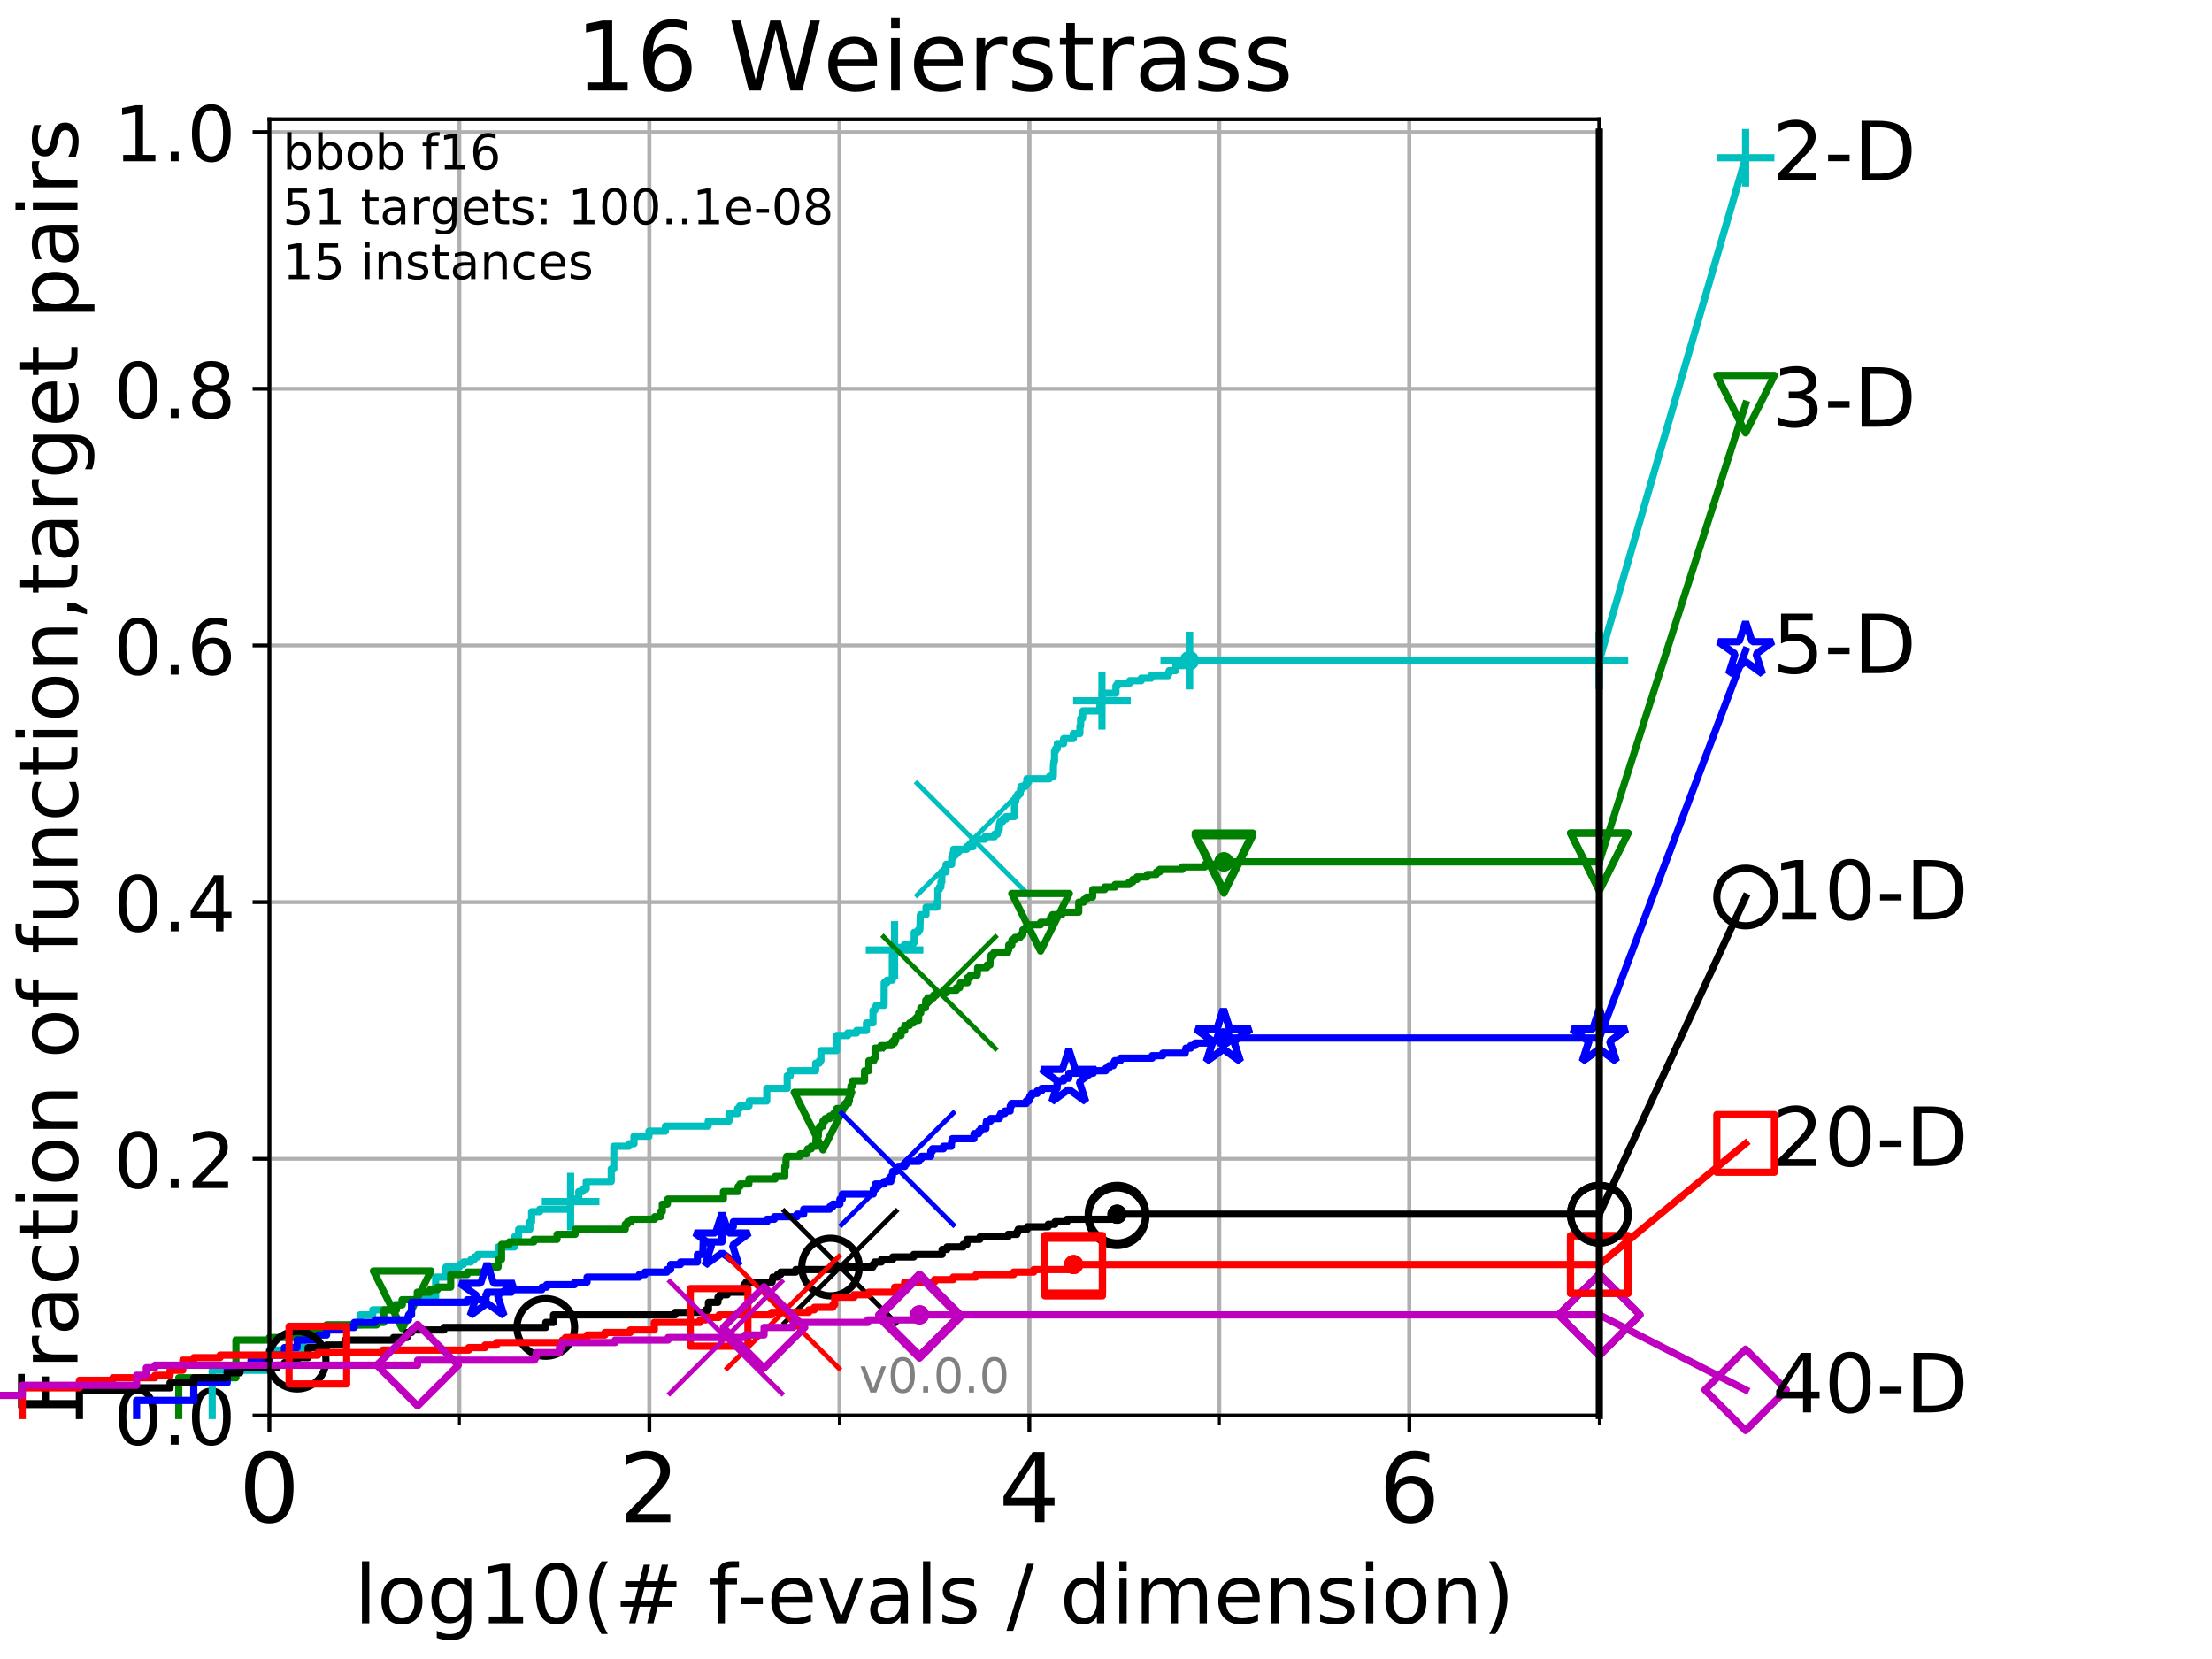 <?xml version="1.0" encoding="utf-8" standalone="no"?>
<!DOCTYPE svg PUBLIC "-//W3C//DTD SVG 1.1//EN"
  "http://www.w3.org/Graphics/SVG/1.1/DTD/svg11.dtd">
<!-- Created with matplotlib (http://matplotlib.org/) -->
<svg height="345.6pt" version="1.1" viewBox="0 0 460.8 345.6" width="460.8pt" xmlns="http://www.w3.org/2000/svg" xmlns:xlink="http://www.w3.org/1999/xlink">
 <defs>
  <style type="text/css">
*{stroke-linecap:butt;stroke-linejoin:round;}
  </style>
 </defs>
 <g id="figure_1">
  <g id="patch_1">
   <path d="M 0 345.6 
L 460.8 345.6 
L 460.8 0 
L 0 0 
z
" style="fill:#ffffff;"/>
  </g>
  <g id="axes_1">
   <g id="patch_2">
    <path d="M 56.12 294.88 
L 333.168 294.88 
L 333.168 24.84 
L 56.12 24.84 
z
" style="fill:#ffffff;"/>
   </g>
   <g id="matplotlib.axis_1">
    <g id="xtick_1">
     <g id="line2d_1">
      <path clip-path="url(#pb0efb31014)" d="M 56.12 294.88 
L 56.12 24.84 
" style="fill:none;stroke:#b0b0b0;stroke-linecap:square;stroke-width:0.8;"/>
     </g>
     <g id="line2d_2">
      <defs>
       <path d="M 0 0 
L 0 3.5 
" id="medb532a45c" style="stroke:#000000;stroke-width:0.8;"/>
      </defs>
      <g>
       <use style="stroke:#000000;stroke-width:0.8;" x="56.12" xlink:href="#medb532a45c" y="294.88"/>
      </g>
     </g>
     <g id="text_1">
      <!-- 0 -->
      <defs>
       <path d="M 31.781 66.406 
Q 24.172 66.406 20.328 58.906 
Q 16.5 51.422 16.5 36.375 
Q 16.5 21.391 20.328 13.891 
Q 24.172 6.391 31.781 6.391 
Q 39.453 6.391 43.281 13.891 
Q 47.125 21.391 47.125 36.375 
Q 47.125 51.422 43.281 58.906 
Q 39.453 66.406 31.781 66.406 
z
M 31.781 74.219 
Q 44.047 74.219 50.516 64.516 
Q 56.984 54.828 56.984 36.375 
Q 56.984 17.969 50.516 8.266 
Q 44.047 -1.422 31.781 -1.422 
Q 19.531 -1.422 13.062 8.266 
Q 6.594 17.969 6.594 36.375 
Q 6.594 54.828 13.062 64.516 
Q 19.531 74.219 31.781 74.219 
z
" id="DejaVuSans-30"/>
      </defs>
      <g transform="translate(49.758 317.077)scale(0.2 -0.2)">
       <use xlink:href="#DejaVuSans-30"/>
      </g>
     </g>
    </g>
    <g id="xtick_2">
     <g id="line2d_3">
      <path clip-path="url(#pb0efb31014)" d="M 135.277 294.88 
L 135.277 24.84 
" style="fill:none;stroke:#b0b0b0;stroke-linecap:square;stroke-width:0.8;"/>
     </g>
     <g id="line2d_4">
      <g>
       <use style="stroke:#000000;stroke-width:0.8;" x="135.277" xlink:href="#medb532a45c" y="294.88"/>
      </g>
     </g>
     <g id="text_2">
      <!-- 2 -->
      <defs>
       <path d="M 19.188 8.297 
L 53.609 8.297 
L 53.609 0 
L 7.328 0 
L 7.328 8.297 
Q 12.938 14.109 22.625 23.891 
Q 32.328 33.688 34.812 36.531 
Q 39.547 41.844 41.422 45.531 
Q 43.312 49.219 43.312 52.781 
Q 43.312 58.594 39.234 62.25 
Q 35.156 65.922 28.609 65.922 
Q 23.969 65.922 18.812 64.312 
Q 13.672 62.703 7.812 59.422 
L 7.812 69.391 
Q 13.766 71.781 18.938 73 
Q 24.125 74.219 28.422 74.219 
Q 39.75 74.219 46.484 68.547 
Q 53.219 62.891 53.219 53.422 
Q 53.219 48.922 51.531 44.891 
Q 49.859 40.875 45.406 35.406 
Q 44.188 33.984 37.641 27.219 
Q 31.109 20.453 19.188 8.297 
z
" id="DejaVuSans-32"/>
      </defs>
      <g transform="translate(128.914 317.077)scale(0.2 -0.2)">
       <use xlink:href="#DejaVuSans-32"/>
      </g>
     </g>
    </g>
    <g id="xtick_3">
     <g id="line2d_5">
      <path clip-path="url(#pb0efb31014)" d="M 214.433 294.88 
L 214.433 24.84 
" style="fill:none;stroke:#b0b0b0;stroke-linecap:square;stroke-width:0.8;"/>
     </g>
     <g id="line2d_6">
      <g>
       <use style="stroke:#000000;stroke-width:0.8;" x="214.433" xlink:href="#medb532a45c" y="294.88"/>
      </g>
     </g>
     <g id="text_3">
      <!-- 4 -->
      <defs>
       <path d="M 37.797 64.312 
L 12.891 25.391 
L 37.797 25.391 
z
M 35.203 72.906 
L 47.609 72.906 
L 47.609 25.391 
L 58.016 25.391 
L 58.016 17.188 
L 47.609 17.188 
L 47.609 0 
L 37.797 0 
L 37.797 17.188 
L 4.891 17.188 
L 4.891 26.703 
z
" id="DejaVuSans-34"/>
      </defs>
      <g transform="translate(208.071 317.077)scale(0.2 -0.2)">
       <use xlink:href="#DejaVuSans-34"/>
      </g>
     </g>
    </g>
    <g id="xtick_4">
     <g id="line2d_7">
      <path clip-path="url(#pb0efb31014)" d="M 293.59 294.88 
L 293.59 24.84 
" style="fill:none;stroke:#b0b0b0;stroke-linecap:square;stroke-width:0.8;"/>
     </g>
     <g id="line2d_8">
      <g>
       <use style="stroke:#000000;stroke-width:0.8;" x="293.59" xlink:href="#medb532a45c" y="294.88"/>
      </g>
     </g>
     <g id="text_4">
      <!-- 6 -->
      <defs>
       <path d="M 33.016 40.375 
Q 26.375 40.375 22.484 35.828 
Q 18.609 31.297 18.609 23.391 
Q 18.609 15.531 22.484 10.953 
Q 26.375 6.391 33.016 6.391 
Q 39.656 6.391 43.531 10.953 
Q 47.406 15.531 47.406 23.391 
Q 47.406 31.297 43.531 35.828 
Q 39.656 40.375 33.016 40.375 
z
M 52.594 71.297 
L 52.594 62.312 
Q 48.875 64.062 45.094 64.984 
Q 41.312 65.922 37.594 65.922 
Q 27.828 65.922 22.672 59.328 
Q 17.531 52.734 16.797 39.406 
Q 19.672 43.656 24.016 45.922 
Q 28.375 48.188 33.594 48.188 
Q 44.578 48.188 50.953 41.516 
Q 57.328 34.859 57.328 23.391 
Q 57.328 12.156 50.688 5.359 
Q 44.047 -1.422 33.016 -1.422 
Q 20.359 -1.422 13.672 8.266 
Q 6.984 17.969 6.984 36.375 
Q 6.984 53.656 15.188 63.938 
Q 23.391 74.219 37.203 74.219 
Q 40.922 74.219 44.703 73.484 
Q 48.484 72.75 52.594 71.297 
z
" id="DejaVuSans-36"/>
      </defs>
      <g transform="translate(287.227 317.077)scale(0.2 -0.2)">
       <use xlink:href="#DejaVuSans-36"/>
      </g>
     </g>
    </g>
    <g id="xtick_5">
     <g id="line2d_9">
      <path clip-path="url(#pb0efb31014)" d="M 56.12 294.88 
L 56.12 24.84 
" style="fill:none;stroke:#b0b0b0;stroke-linecap:square;stroke-width:0.8;"/>
     </g>
     <g id="line2d_10">
      <defs>
       <path d="M 0 0 
L 0 2 
" id="m7ff0dfbf61" style="stroke:#000000;stroke-width:0.6;"/>
      </defs>
      <g>
       <use style="stroke:#000000;stroke-width:0.6;" x="56.12" xlink:href="#m7ff0dfbf61" y="294.88"/>
      </g>
     </g>
    </g>
    <g id="xtick_6">
     <g id="line2d_11">
      <path clip-path="url(#pb0efb31014)" d="M 95.698 294.88 
L 95.698 24.84 
" style="fill:none;stroke:#b0b0b0;stroke-linecap:square;stroke-width:0.8;"/>
     </g>
     <g id="line2d_12">
      <g>
       <use style="stroke:#000000;stroke-width:0.6;" x="95.698" xlink:href="#m7ff0dfbf61" y="294.88"/>
      </g>
     </g>
    </g>
    <g id="xtick_7">
     <g id="line2d_13">
      <path clip-path="url(#pb0efb31014)" d="M 135.277 294.88 
L 135.277 24.84 
" style="fill:none;stroke:#b0b0b0;stroke-linecap:square;stroke-width:0.8;"/>
     </g>
     <g id="line2d_14">
      <g>
       <use style="stroke:#000000;stroke-width:0.6;" x="135.277" xlink:href="#m7ff0dfbf61" y="294.88"/>
      </g>
     </g>
    </g>
    <g id="xtick_8">
     <g id="line2d_15">
      <path clip-path="url(#pb0efb31014)" d="M 174.855 294.88 
L 174.855 24.84 
" style="fill:none;stroke:#b0b0b0;stroke-linecap:square;stroke-width:0.8;"/>
     </g>
     <g id="line2d_16">
      <g>
       <use style="stroke:#000000;stroke-width:0.6;" x="174.855" xlink:href="#m7ff0dfbf61" y="294.88"/>
      </g>
     </g>
    </g>
    <g id="xtick_9">
     <g id="line2d_17">
      <path clip-path="url(#pb0efb31014)" d="M 214.433 294.88 
L 214.433 24.84 
" style="fill:none;stroke:#b0b0b0;stroke-linecap:square;stroke-width:0.8;"/>
     </g>
     <g id="line2d_18">
      <g>
       <use style="stroke:#000000;stroke-width:0.6;" x="214.433" xlink:href="#m7ff0dfbf61" y="294.88"/>
      </g>
     </g>
    </g>
    <g id="xtick_10">
     <g id="line2d_19">
      <path clip-path="url(#pb0efb31014)" d="M 254.011 294.88 
L 254.011 24.84 
" style="fill:none;stroke:#b0b0b0;stroke-linecap:square;stroke-width:0.8;"/>
     </g>
     <g id="line2d_20">
      <g>
       <use style="stroke:#000000;stroke-width:0.6;" x="254.011" xlink:href="#m7ff0dfbf61" y="294.88"/>
      </g>
     </g>
    </g>
    <g id="xtick_11">
     <g id="line2d_21">
      <path clip-path="url(#pb0efb31014)" d="M 293.59 294.88 
L 293.59 24.84 
" style="fill:none;stroke:#b0b0b0;stroke-linecap:square;stroke-width:0.8;"/>
     </g>
     <g id="line2d_22">
      <g>
       <use style="stroke:#000000;stroke-width:0.6;" x="293.59" xlink:href="#m7ff0dfbf61" y="294.88"/>
      </g>
     </g>
    </g>
    <g id="xtick_12">
     <g id="line2d_23">
      <path clip-path="url(#pb0efb31014)" d="M 333.168 294.88 
L 333.168 24.84 
" style="fill:none;stroke:#b0b0b0;stroke-linecap:square;stroke-width:0.8;"/>
     </g>
     <g id="line2d_24">
      <g>
       <use style="stroke:#000000;stroke-width:0.6;" x="333.168" xlink:href="#m7ff0dfbf61" y="294.88"/>
      </g>
     </g>
    </g>
    <g id="text_5">
     <!-- log10(# f-evals / dimension) -->
     <defs>
      <path d="M 9.422 75.984 
L 18.406 75.984 
L 18.406 0 
L 9.422 0 
z
" id="DejaVuSans-6c"/>
      <path d="M 30.609 48.391 
Q 23.391 48.391 19.188 42.75 
Q 14.984 37.109 14.984 27.297 
Q 14.984 17.484 19.156 11.844 
Q 23.344 6.203 30.609 6.203 
Q 37.797 6.203 41.984 11.859 
Q 46.188 17.531 46.188 27.297 
Q 46.188 37.016 41.984 42.703 
Q 37.797 48.391 30.609 48.391 
z
M 30.609 56 
Q 42.328 56 49.016 48.375 
Q 55.719 40.766 55.719 27.297 
Q 55.719 13.875 49.016 6.219 
Q 42.328 -1.422 30.609 -1.422 
Q 18.844 -1.422 12.172 6.219 
Q 5.516 13.875 5.516 27.297 
Q 5.516 40.766 12.172 48.375 
Q 18.844 56 30.609 56 
z
" id="DejaVuSans-6f"/>
      <path d="M 45.406 27.984 
Q 45.406 37.75 41.375 43.109 
Q 37.359 48.484 30.078 48.484 
Q 22.859 48.484 18.828 43.109 
Q 14.797 37.75 14.797 27.984 
Q 14.797 18.266 18.828 12.891 
Q 22.859 7.516 30.078 7.516 
Q 37.359 7.516 41.375 12.891 
Q 45.406 18.266 45.406 27.984 
z
M 54.391 6.781 
Q 54.391 -7.172 48.188 -13.984 
Q 42 -20.797 29.203 -20.797 
Q 24.469 -20.797 20.266 -20.094 
Q 16.062 -19.391 12.109 -17.922 
L 12.109 -9.188 
Q 16.062 -11.328 19.922 -12.344 
Q 23.781 -13.375 27.781 -13.375 
Q 36.625 -13.375 41.016 -8.766 
Q 45.406 -4.156 45.406 5.172 
L 45.406 9.625 
Q 42.625 4.781 38.281 2.391 
Q 33.938 0 27.875 0 
Q 17.828 0 11.672 7.656 
Q 5.516 15.328 5.516 27.984 
Q 5.516 40.672 11.672 48.328 
Q 17.828 56 27.875 56 
Q 33.938 56 38.281 53.609 
Q 42.625 51.219 45.406 46.391 
L 45.406 54.688 
L 54.391 54.688 
z
" id="DejaVuSans-67"/>
      <path d="M 12.406 8.297 
L 28.516 8.297 
L 28.516 63.922 
L 10.984 60.406 
L 10.984 69.391 
L 28.422 72.906 
L 38.281 72.906 
L 38.281 8.297 
L 54.391 8.297 
L 54.391 0 
L 12.406 0 
z
" id="DejaVuSans-31"/>
      <path d="M 31 75.875 
Q 24.469 64.656 21.281 53.656 
Q 18.109 42.672 18.109 31.391 
Q 18.109 20.125 21.312 9.062 
Q 24.516 -2 31 -13.188 
L 23.188 -13.188 
Q 15.875 -1.703 12.234 9.375 
Q 8.594 20.453 8.594 31.391 
Q 8.594 42.281 12.203 53.312 
Q 15.828 64.359 23.188 75.875 
z
" id="DejaVuSans-28"/>
      <path d="M 51.125 44 
L 36.922 44 
L 32.812 27.688 
L 47.125 27.688 
z
M 43.797 71.781 
L 38.719 51.516 
L 52.984 51.516 
L 58.109 71.781 
L 65.922 71.781 
L 60.891 51.516 
L 76.125 51.516 
L 76.125 44 
L 58.984 44 
L 54.984 27.688 
L 70.516 27.688 
L 70.516 20.219 
L 53.078 20.219 
L 48 0 
L 40.188 0 
L 45.219 20.219 
L 30.906 20.219 
L 25.875 0 
L 18.016 0 
L 23.094 20.219 
L 7.719 20.219 
L 7.719 27.688 
L 24.906 27.688 
L 29 44 
L 13.281 44 
L 13.281 51.516 
L 30.906 51.516 
L 35.891 71.781 
z
" id="DejaVuSans-23"/>
      <path id="DejaVuSans-20"/>
      <path d="M 37.109 75.984 
L 37.109 68.5 
L 28.516 68.5 
Q 23.688 68.5 21.797 66.547 
Q 19.922 64.594 19.922 59.516 
L 19.922 54.688 
L 34.719 54.688 
L 34.719 47.703 
L 19.922 47.703 
L 19.922 0 
L 10.891 0 
L 10.891 47.703 
L 2.297 47.703 
L 2.297 54.688 
L 10.891 54.688 
L 10.891 58.5 
Q 10.891 67.625 15.141 71.797 
Q 19.391 75.984 28.609 75.984 
z
" id="DejaVuSans-66"/>
      <path d="M 4.891 31.391 
L 31.203 31.391 
L 31.203 23.391 
L 4.891 23.391 
z
" id="DejaVuSans-2d"/>
      <path d="M 56.203 29.594 
L 56.203 25.203 
L 14.891 25.203 
Q 15.484 15.922 20.484 11.062 
Q 25.484 6.203 34.422 6.203 
Q 39.594 6.203 44.453 7.469 
Q 49.312 8.734 54.109 11.281 
L 54.109 2.781 
Q 49.266 0.734 44.188 -0.344 
Q 39.109 -1.422 33.891 -1.422 
Q 20.797 -1.422 13.156 6.188 
Q 5.516 13.812 5.516 26.812 
Q 5.516 40.234 12.766 48.109 
Q 20.016 56 32.328 56 
Q 43.359 56 49.781 48.891 
Q 56.203 41.797 56.203 29.594 
z
M 47.219 32.234 
Q 47.125 39.594 43.094 43.984 
Q 39.062 48.391 32.422 48.391 
Q 24.906 48.391 20.391 44.141 
Q 15.875 39.891 15.188 32.172 
z
" id="DejaVuSans-65"/>
      <path d="M 2.984 54.688 
L 12.5 54.688 
L 29.594 8.797 
L 46.688 54.688 
L 56.203 54.688 
L 35.688 0 
L 23.484 0 
z
" id="DejaVuSans-76"/>
      <path d="M 34.281 27.484 
Q 23.391 27.484 19.188 25 
Q 14.984 22.516 14.984 16.5 
Q 14.984 11.719 18.141 8.906 
Q 21.297 6.109 26.703 6.109 
Q 34.188 6.109 38.703 11.406 
Q 43.219 16.703 43.219 25.484 
L 43.219 27.484 
z
M 52.203 31.203 
L 52.203 0 
L 43.219 0 
L 43.219 8.297 
Q 40.141 3.328 35.547 0.953 
Q 30.953 -1.422 24.312 -1.422 
Q 15.922 -1.422 10.953 3.297 
Q 6 8.016 6 15.922 
Q 6 25.141 12.172 29.828 
Q 18.359 34.516 30.609 34.516 
L 43.219 34.516 
L 43.219 35.406 
Q 43.219 41.609 39.141 45 
Q 35.062 48.391 27.688 48.391 
Q 23 48.391 18.547 47.266 
Q 14.109 46.141 10.016 43.891 
L 10.016 52.203 
Q 14.938 54.109 19.578 55.047 
Q 24.219 56 28.609 56 
Q 40.484 56 46.344 49.844 
Q 52.203 43.703 52.203 31.203 
z
" id="DejaVuSans-61"/>
      <path d="M 44.281 53.078 
L 44.281 44.578 
Q 40.484 46.531 36.375 47.5 
Q 32.281 48.484 27.875 48.484 
Q 21.188 48.484 17.844 46.438 
Q 14.5 44.391 14.5 40.281 
Q 14.5 37.156 16.891 35.375 
Q 19.281 33.594 26.516 31.984 
L 29.594 31.297 
Q 39.156 29.25 43.188 25.516 
Q 47.219 21.781 47.219 15.094 
Q 47.219 7.469 41.188 3.016 
Q 35.156 -1.422 24.609 -1.422 
Q 20.219 -1.422 15.453 -0.562 
Q 10.688 0.297 5.422 2 
L 5.422 11.281 
Q 10.406 8.688 15.234 7.391 
Q 20.062 6.109 24.812 6.109 
Q 31.156 6.109 34.562 8.281 
Q 37.984 10.453 37.984 14.406 
Q 37.984 18.062 35.516 20.016 
Q 33.062 21.969 24.703 23.781 
L 21.578 24.516 
Q 13.234 26.266 9.516 29.906 
Q 5.812 33.547 5.812 39.891 
Q 5.812 47.609 11.281 51.797 
Q 16.75 56 26.812 56 
Q 31.781 56 36.172 55.266 
Q 40.578 54.547 44.281 53.078 
z
" id="DejaVuSans-73"/>
      <path d="M 25.391 72.906 
L 33.688 72.906 
L 8.297 -9.281 
L 0 -9.281 
z
" id="DejaVuSans-2f"/>
      <path d="M 45.406 46.391 
L 45.406 75.984 
L 54.391 75.984 
L 54.391 0 
L 45.406 0 
L 45.406 8.203 
Q 42.578 3.328 38.25 0.953 
Q 33.938 -1.422 27.875 -1.422 
Q 17.969 -1.422 11.734 6.484 
Q 5.516 14.406 5.516 27.297 
Q 5.516 40.188 11.734 48.094 
Q 17.969 56 27.875 56 
Q 33.938 56 38.25 53.625 
Q 42.578 51.266 45.406 46.391 
z
M 14.797 27.297 
Q 14.797 17.391 18.875 11.75 
Q 22.953 6.109 30.078 6.109 
Q 37.203 6.109 41.297 11.75 
Q 45.406 17.391 45.406 27.297 
Q 45.406 37.203 41.297 42.844 
Q 37.203 48.484 30.078 48.484 
Q 22.953 48.484 18.875 42.844 
Q 14.797 37.203 14.797 27.297 
z
" id="DejaVuSans-64"/>
      <path d="M 9.422 54.688 
L 18.406 54.688 
L 18.406 0 
L 9.422 0 
z
M 9.422 75.984 
L 18.406 75.984 
L 18.406 64.594 
L 9.422 64.594 
z
" id="DejaVuSans-69"/>
      <path d="M 52 44.188 
Q 55.375 50.25 60.062 53.125 
Q 64.75 56 71.094 56 
Q 79.641 56 84.281 50.016 
Q 88.922 44.047 88.922 33.016 
L 88.922 0 
L 79.891 0 
L 79.891 32.719 
Q 79.891 40.578 77.094 44.375 
Q 74.312 48.188 68.609 48.188 
Q 61.625 48.188 57.562 43.547 
Q 53.516 38.922 53.516 30.906 
L 53.516 0 
L 44.484 0 
L 44.484 32.719 
Q 44.484 40.625 41.703 44.406 
Q 38.922 48.188 33.109 48.188 
Q 26.219 48.188 22.156 43.531 
Q 18.109 38.875 18.109 30.906 
L 18.109 0 
L 9.078 0 
L 9.078 54.688 
L 18.109 54.688 
L 18.109 46.188 
Q 21.188 51.219 25.484 53.609 
Q 29.781 56 35.688 56 
Q 41.656 56 45.828 52.969 
Q 50 49.953 52 44.188 
z
" id="DejaVuSans-6d"/>
      <path d="M 54.891 33.016 
L 54.891 0 
L 45.906 0 
L 45.906 32.719 
Q 45.906 40.484 42.875 44.328 
Q 39.844 48.188 33.797 48.188 
Q 26.516 48.188 22.312 43.547 
Q 18.109 38.922 18.109 30.906 
L 18.109 0 
L 9.078 0 
L 9.078 54.688 
L 18.109 54.688 
L 18.109 46.188 
Q 21.344 51.125 25.703 53.562 
Q 30.078 56 35.797 56 
Q 45.219 56 50.047 50.172 
Q 54.891 44.344 54.891 33.016 
z
" id="DejaVuSans-6e"/>
      <path d="M 8.016 75.875 
L 15.828 75.875 
Q 23.141 64.359 26.781 53.312 
Q 30.422 42.281 30.422 31.391 
Q 30.422 20.453 26.781 9.375 
Q 23.141 -1.703 15.828 -13.188 
L 8.016 -13.188 
Q 14.5 -2 17.703 9.062 
Q 20.906 20.125 20.906 31.391 
Q 20.906 42.672 17.703 53.656 
Q 14.5 64.656 8.016 75.875 
z
" id="DejaVuSans-29"/>
     </defs>
     <g transform="translate(73.803 338.154)scale(0.17 -0.17)">
      <use xlink:href="#DejaVuSans-6c"/>
      <use x="27.783" xlink:href="#DejaVuSans-6f"/>
      <use x="88.965" xlink:href="#DejaVuSans-67"/>
      <use x="152.441" xlink:href="#DejaVuSans-31"/>
      <use x="216.064" xlink:href="#DejaVuSans-30"/>
      <use x="279.688" xlink:href="#DejaVuSans-28"/>
      <use x="318.701" xlink:href="#DejaVuSans-23"/>
      <use x="402.49" xlink:href="#DejaVuSans-20"/>
      <use x="434.277" xlink:href="#DejaVuSans-66"/>
      <use x="469.404" xlink:href="#DejaVuSans-2d"/>
      <use x="505.488" xlink:href="#DejaVuSans-65"/>
      <use x="567.012" xlink:href="#DejaVuSans-76"/>
      <use x="626.191" xlink:href="#DejaVuSans-61"/>
      <use x="687.471" xlink:href="#DejaVuSans-6c"/>
      <use x="715.254" xlink:href="#DejaVuSans-73"/>
      <use x="767.354" xlink:href="#DejaVuSans-20"/>
      <use x="799.141" xlink:href="#DejaVuSans-2f"/>
      <use x="832.832" xlink:href="#DejaVuSans-20"/>
      <use x="864.619" xlink:href="#DejaVuSans-64"/>
      <use x="928.096" xlink:href="#DejaVuSans-69"/>
      <use x="955.879" xlink:href="#DejaVuSans-6d"/>
      <use x="1053.291" xlink:href="#DejaVuSans-65"/>
      <use x="1114.814" xlink:href="#DejaVuSans-6e"/>
      <use x="1178.193" xlink:href="#DejaVuSans-73"/>
      <use x="1230.293" xlink:href="#DejaVuSans-69"/>
      <use x="1258.076" xlink:href="#DejaVuSans-6f"/>
      <use x="1319.258" xlink:href="#DejaVuSans-6e"/>
      <use x="1382.637" xlink:href="#DejaVuSans-29"/>
     </g>
    </g>
   </g>
   <g id="matplotlib.axis_2">
    <g id="ytick_1">
     <g id="line2d_25">
      <path clip-path="url(#pb0efb31014)" d="M 56.12 294.88 
L 333.168 294.88 
" style="fill:none;stroke:#b0b0b0;stroke-linecap:square;stroke-width:0.8;"/>
     </g>
     <g id="line2d_26">
      <defs>
       <path d="M 0 0 
L -3.5 0 
" id="m15263b7bdb" style="stroke:#000000;stroke-width:0.8;"/>
      </defs>
      <g>
       <use style="stroke:#000000;stroke-width:0.8;" x="56.12" xlink:href="#m15263b7bdb" y="294.88"/>
      </g>
     </g>
     <g id="text_6">
      <!-- 0.0 -->
      <defs>
       <path d="M 10.688 12.406 
L 21 12.406 
L 21 0 
L 10.688 0 
z
" id="DejaVuSans-2e"/>
      </defs>
      <g transform="translate(23.675 300.959)scale(0.16 -0.16)">
       <use xlink:href="#DejaVuSans-30"/>
       <use x="63.623" xlink:href="#DejaVuSans-2e"/>
       <use x="95.41" xlink:href="#DejaVuSans-30"/>
      </g>
     </g>
    </g>
    <g id="ytick_2">
     <g id="line2d_27">
      <path clip-path="url(#pb0efb31014)" d="M 56.12 241.407 
L 333.168 241.407 
" style="fill:none;stroke:#b0b0b0;stroke-linecap:square;stroke-width:0.8;"/>
     </g>
     <g id="line2d_28">
      <g>
       <use style="stroke:#000000;stroke-width:0.8;" x="56.12" xlink:href="#m15263b7bdb" y="241.407"/>
      </g>
     </g>
     <g id="text_7">
      <!-- 0.2 -->
      <g transform="translate(23.675 247.485)scale(0.16 -0.16)">
       <use xlink:href="#DejaVuSans-30"/>
       <use x="63.623" xlink:href="#DejaVuSans-2e"/>
       <use x="95.41" xlink:href="#DejaVuSans-32"/>
      </g>
     </g>
    </g>
    <g id="ytick_3">
     <g id="line2d_29">
      <path clip-path="url(#pb0efb31014)" d="M 56.12 187.933 
L 333.168 187.933 
" style="fill:none;stroke:#b0b0b0;stroke-linecap:square;stroke-width:0.8;"/>
     </g>
     <g id="line2d_30">
      <g>
       <use style="stroke:#000000;stroke-width:0.8;" x="56.12" xlink:href="#m15263b7bdb" y="187.933"/>
      </g>
     </g>
     <g id="text_8">
      <!-- 0.4 -->
      <g transform="translate(23.675 194.012)scale(0.16 -0.16)">
       <use xlink:href="#DejaVuSans-30"/>
       <use x="63.623" xlink:href="#DejaVuSans-2e"/>
       <use x="95.41" xlink:href="#DejaVuSans-34"/>
      </g>
     </g>
    </g>
    <g id="ytick_4">
     <g id="line2d_31">
      <path clip-path="url(#pb0efb31014)" d="M 56.12 134.46 
L 333.168 134.46 
" style="fill:none;stroke:#b0b0b0;stroke-linecap:square;stroke-width:0.8;"/>
     </g>
     <g id="line2d_32">
      <g>
       <use style="stroke:#000000;stroke-width:0.8;" x="56.12" xlink:href="#m15263b7bdb" y="134.46"/>
      </g>
     </g>
     <g id="text_9">
      <!-- 0.6 -->
      <g transform="translate(23.675 140.539)scale(0.16 -0.16)">
       <use xlink:href="#DejaVuSans-30"/>
       <use x="63.623" xlink:href="#DejaVuSans-2e"/>
       <use x="95.41" xlink:href="#DejaVuSans-36"/>
      </g>
     </g>
    </g>
    <g id="ytick_5">
     <g id="line2d_33">
      <path clip-path="url(#pb0efb31014)" d="M 56.12 80.987 
L 333.168 80.987 
" style="fill:none;stroke:#b0b0b0;stroke-linecap:square;stroke-width:0.8;"/>
     </g>
     <g id="line2d_34">
      <g>
       <use style="stroke:#000000;stroke-width:0.8;" x="56.12" xlink:href="#m15263b7bdb" y="80.987"/>
      </g>
     </g>
     <g id="text_10">
      <!-- 0.8 -->
      <defs>
       <path d="M 31.781 34.625 
Q 24.75 34.625 20.719 30.859 
Q 16.703 27.094 16.703 20.516 
Q 16.703 13.922 20.719 10.156 
Q 24.75 6.391 31.781 6.391 
Q 38.812 6.391 42.859 10.172 
Q 46.922 13.969 46.922 20.516 
Q 46.922 27.094 42.891 30.859 
Q 38.875 34.625 31.781 34.625 
z
M 21.922 38.812 
Q 15.578 40.375 12.031 44.719 
Q 8.5 49.078 8.5 55.328 
Q 8.5 64.062 14.719 69.141 
Q 20.953 74.219 31.781 74.219 
Q 42.672 74.219 48.875 69.141 
Q 55.078 64.062 55.078 55.328 
Q 55.078 49.078 51.531 44.719 
Q 48 40.375 41.703 38.812 
Q 48.828 37.156 52.797 32.312 
Q 56.781 27.484 56.781 20.516 
Q 56.781 9.906 50.312 4.234 
Q 43.844 -1.422 31.781 -1.422 
Q 19.734 -1.422 13.25 4.234 
Q 6.781 9.906 6.781 20.516 
Q 6.781 27.484 10.781 32.312 
Q 14.797 37.156 21.922 38.812 
z
M 18.312 54.391 
Q 18.312 48.734 21.844 45.562 
Q 25.391 42.391 31.781 42.391 
Q 38.141 42.391 41.719 45.562 
Q 45.312 48.734 45.312 54.391 
Q 45.312 60.062 41.719 63.234 
Q 38.141 66.406 31.781 66.406 
Q 25.391 66.406 21.844 63.234 
Q 18.312 60.062 18.312 54.391 
z
" id="DejaVuSans-38"/>
      </defs>
      <g transform="translate(23.675 87.066)scale(0.16 -0.16)">
       <use xlink:href="#DejaVuSans-30"/>
       <use x="63.623" xlink:href="#DejaVuSans-2e"/>
       <use x="95.41" xlink:href="#DejaVuSans-38"/>
      </g>
     </g>
    </g>
    <g id="ytick_6">
     <g id="line2d_35">
      <path clip-path="url(#pb0efb31014)" d="M 56.12 27.514 
L 333.168 27.514 
" style="fill:none;stroke:#b0b0b0;stroke-linecap:square;stroke-width:0.8;"/>
     </g>
     <g id="line2d_36">
      <g>
       <use style="stroke:#000000;stroke-width:0.8;" x="56.12" xlink:href="#m15263b7bdb" y="27.514"/>
      </g>
     </g>
     <g id="text_11">
      <!-- 1.0 -->
      <g transform="translate(23.675 33.592)scale(0.16 -0.16)">
       <use xlink:href="#DejaVuSans-31"/>
       <use x="63.623" xlink:href="#DejaVuSans-2e"/>
       <use x="95.41" xlink:href="#DejaVuSans-30"/>
      </g>
     </g>
    </g>
    <g id="text_12">
     <!-- Fraction of function,target pairs -->
     <defs>
      <path d="M 9.812 72.906 
L 51.703 72.906 
L 51.703 64.594 
L 19.672 64.594 
L 19.672 43.109 
L 48.578 43.109 
L 48.578 34.812 
L 19.672 34.812 
L 19.672 0 
L 9.812 0 
z
" id="DejaVuSans-46"/>
      <path d="M 41.109 46.297 
Q 39.594 47.172 37.812 47.578 
Q 36.031 48 33.891 48 
Q 26.266 48 22.188 43.047 
Q 18.109 38.094 18.109 28.812 
L 18.109 0 
L 9.078 0 
L 9.078 54.688 
L 18.109 54.688 
L 18.109 46.188 
Q 20.953 51.172 25.484 53.578 
Q 30.031 56 36.531 56 
Q 37.453 56 38.578 55.875 
Q 39.703 55.766 41.062 55.516 
z
" id="DejaVuSans-72"/>
      <path d="M 48.781 52.594 
L 48.781 44.188 
Q 44.969 46.297 41.141 47.344 
Q 37.312 48.391 33.406 48.391 
Q 24.656 48.391 19.812 42.844 
Q 14.984 37.312 14.984 27.297 
Q 14.984 17.281 19.812 11.734 
Q 24.656 6.203 33.406 6.203 
Q 37.312 6.203 41.141 7.25 
Q 44.969 8.297 48.781 10.406 
L 48.781 2.094 
Q 45.016 0.344 40.984 -0.531 
Q 36.969 -1.422 32.422 -1.422 
Q 20.062 -1.422 12.781 6.344 
Q 5.516 14.109 5.516 27.297 
Q 5.516 40.672 12.859 48.328 
Q 20.219 56 33.016 56 
Q 37.156 56 41.109 55.141 
Q 45.062 54.297 48.781 52.594 
z
" id="DejaVuSans-63"/>
      <path d="M 18.312 70.219 
L 18.312 54.688 
L 36.812 54.688 
L 36.812 47.703 
L 18.312 47.703 
L 18.312 18.016 
Q 18.312 11.328 20.141 9.422 
Q 21.969 7.516 27.594 7.516 
L 36.812 7.516 
L 36.812 0 
L 27.594 0 
Q 17.188 0 13.234 3.875 
Q 9.281 7.766 9.281 18.016 
L 9.281 47.703 
L 2.688 47.703 
L 2.688 54.688 
L 9.281 54.688 
L 9.281 70.219 
z
" id="DejaVuSans-74"/>
      <path d="M 8.5 21.578 
L 8.5 54.688 
L 17.484 54.688 
L 17.484 21.922 
Q 17.484 14.156 20.5 10.266 
Q 23.531 6.391 29.594 6.391 
Q 36.859 6.391 41.078 11.031 
Q 45.312 15.672 45.312 23.688 
L 45.312 54.688 
L 54.297 54.688 
L 54.297 0 
L 45.312 0 
L 45.312 8.406 
Q 42.047 3.422 37.719 1 
Q 33.406 -1.422 27.688 -1.422 
Q 18.266 -1.422 13.375 4.438 
Q 8.5 10.297 8.5 21.578 
z
M 31.109 56 
z
" id="DejaVuSans-75"/>
      <path d="M 11.719 12.406 
L 22.016 12.406 
L 22.016 4 
L 14.016 -11.625 
L 7.719 -11.625 
L 11.719 4 
z
" id="DejaVuSans-2c"/>
      <path d="M 18.109 8.203 
L 18.109 -20.797 
L 9.078 -20.797 
L 9.078 54.688 
L 18.109 54.688 
L 18.109 46.391 
Q 20.953 51.266 25.266 53.625 
Q 29.594 56 35.594 56 
Q 45.562 56 51.781 48.094 
Q 58.016 40.188 58.016 27.297 
Q 58.016 14.406 51.781 6.484 
Q 45.562 -1.422 35.594 -1.422 
Q 29.594 -1.422 25.266 0.953 
Q 20.953 3.328 18.109 8.203 
z
M 48.688 27.297 
Q 48.688 37.203 44.609 42.844 
Q 40.531 48.484 33.406 48.484 
Q 26.266 48.484 22.188 42.844 
Q 18.109 37.203 18.109 27.297 
Q 18.109 17.391 22.188 11.75 
Q 26.266 6.109 33.406 6.109 
Q 40.531 6.109 44.609 11.75 
Q 48.688 17.391 48.688 27.297 
z
" id="DejaVuSans-70"/>
     </defs>
     <g transform="translate(16.14 294.999)rotate(-90)scale(0.17 -0.17)">
      <use xlink:href="#DejaVuSans-46"/>
      <use x="57.41" xlink:href="#DejaVuSans-72"/>
      <use x="98.523" xlink:href="#DejaVuSans-61"/>
      <use x="159.803" xlink:href="#DejaVuSans-63"/>
      <use x="214.783" xlink:href="#DejaVuSans-74"/>
      <use x="253.992" xlink:href="#DejaVuSans-69"/>
      <use x="281.775" xlink:href="#DejaVuSans-6f"/>
      <use x="342.957" xlink:href="#DejaVuSans-6e"/>
      <use x="406.336" xlink:href="#DejaVuSans-20"/>
      <use x="438.123" xlink:href="#DejaVuSans-6f"/>
      <use x="499.305" xlink:href="#DejaVuSans-66"/>
      <use x="534.51" xlink:href="#DejaVuSans-20"/>
      <use x="566.297" xlink:href="#DejaVuSans-66"/>
      <use x="601.502" xlink:href="#DejaVuSans-75"/>
      <use x="664.881" xlink:href="#DejaVuSans-6e"/>
      <use x="728.26" xlink:href="#DejaVuSans-63"/>
      <use x="783.24" xlink:href="#DejaVuSans-74"/>
      <use x="822.449" xlink:href="#DejaVuSans-69"/>
      <use x="850.232" xlink:href="#DejaVuSans-6f"/>
      <use x="911.414" xlink:href="#DejaVuSans-6e"/>
      <use x="974.793" xlink:href="#DejaVuSans-2c"/>
      <use x="1006.58" xlink:href="#DejaVuSans-74"/>
      <use x="1045.789" xlink:href="#DejaVuSans-61"/>
      <use x="1107.068" xlink:href="#DejaVuSans-72"/>
      <use x="1148.166" xlink:href="#DejaVuSans-67"/>
      <use x="1211.643" xlink:href="#DejaVuSans-65"/>
      <use x="1273.166" xlink:href="#DejaVuSans-74"/>
      <use x="1312.375" xlink:href="#DejaVuSans-20"/>
      <use x="1344.162" xlink:href="#DejaVuSans-70"/>
      <use x="1407.639" xlink:href="#DejaVuSans-61"/>
      <use x="1468.918" xlink:href="#DejaVuSans-69"/>
      <use x="1496.701" xlink:href="#DejaVuSans-72"/>
      <use x="1537.814" xlink:href="#DejaVuSans-73"/>
     </g>
    </g>
   </g>
   <g id="line2d_37">
    <defs>
     <path d="M 0 1.5 
C 0.398 1.5 0.779 1.342 1.061 1.061 
C 1.342 0.779 1.5 0.398 1.5 0 
C 1.5 -0.398 1.342 -0.779 1.061 -1.061 
C 0.779 -1.342 0.398 -1.5 0 -1.5 
C -0.398 -1.5 -0.779 -1.342 -1.061 -1.061 
C -1.342 -0.779 -1.5 -0.398 -1.5 0 
C -1.5 0.398 -1.342 0.779 -1.061 1.061 
C -0.779 1.342 -0.398 1.5 0 1.5 
z
" id="m3970160e98" style="stroke:#00bfbf;"/>
    </defs>
    <g>
     <use style="fill:#00bfbf;stroke:#00bfbf;" x="247.78" xlink:href="#m3970160e98" y="137.606"/>
     <use style="fill:#00bfbf;stroke:#00bfbf;" x="247.78" xlink:href="#m3970160e98" y="137.606"/>
    </g>
   </g>
   <g id="line2d_38">
    <path d="M 44.206 294.88 
L 44.206 285.444 
L 56.12 285.444 
L 56.12 281.25 
L 63.089 281.25 
L 63.089 278.104 
L 68.034 278.104 
L 68.034 276.007 
L 75.004 276.007 
L 75.004 273.91 
L 77.653 273.91 
L 77.653 272.862 
L 81.973 272.862 
L 81.973 271.813 
L 83.784 271.813 
L 83.784 270.765 
L 86.918 270.765 
L 86.918 270.24 
L 90.753 270.24 
L 90.753 266.046 
L 92.905 266.046 
L 92.905 263.949 
L 95.698 263.949 
L 95.698 263.425 
L 96.537 263.425 
L 96.537 262.901 
L 98.101 262.901 
L 98.101 262.377 
L 98.832 262.377 
L 98.832 261.852 
L 99.534 261.852 
L 99.534 261.328 
L 103.777 261.328 
L 103.777 259.755 
L 107.177 259.755 
L 107.177 257.658 
L 108.037 257.658 
L 108.037 256.086 
L 110.385 256.086 
L 110.385 254.513 
L 110.746 254.513 
L 110.746 252.416 
L 112.45 252.416 
L 112.45 251.892 
L 118.87 251.892 
L 118.87 250.319 
L 119.527 250.319 
L 119.527 249.795 
L 120.569 249.795 
L 120.569 248.222 
L 121.359 248.222 
L 121.359 247.698 
L 122.115 247.698 
L 122.115 246.125 
L 127.335 246.125 
L 127.335 243.504 
L 127.872 243.504 
L 127.872 238.785 
L 131.006 238.785 
L 131.006 238.261 
L 132.074 238.261 
L 132.074 236.689 
L 135.19 236.689 
L 135.19 235.64 
L 138.624 235.64 
L 138.624 234.592 
L 147.531 234.592 
L 147.531 233.543 
L 151.865 233.543 
L 151.865 231.97 
L 153.666 231.97 
L 153.666 230.922 
L 154.103 230.922 
L 154.103 230.398 
L 156.031 230.398 
L 156.083 229.349 
L 159.738 229.349 
L 159.738 226.728 
L 163.991 226.728 
L 163.991 224.107 
L 164.626 224.107 
L 164.626 223.058 
L 169.921 223.058 
L 169.921 221.485 
L 170.683 221.485 
L 170.683 220.961 
L 171.019 220.961 
L 171.019 218.864 
L 174.278 218.864 
L 174.278 215.719 
L 176.61 215.719 
L 176.61 215.194 
L 178.455 215.194 
L 178.455 214.67 
L 180.497 214.67 
L 180.497 213.097 
L 181.864 213.097 
L 181.864 210.476 
L 182.26 210.476 
L 182.26 209.952 
L 182.526 209.952 
L 182.526 209.428 
L 184.172 209.428 
L 184.202 204.709 
L 184.781 204.709 
L 184.781 204.185 
L 185.892 204.185 
L 185.892 198.943 
L 186.356 198.943 
L 186.356 197.894 
L 186.821 197.894 
L 186.821 197.37 
L 188.376 197.37 
L 188.376 196.846 
L 190.162 196.846 
L 190.162 196.321 
L 190.456 196.321 
L 190.456 194.224 
L 191.285 194.224 
L 191.285 193.7 
L 191.619 193.7 
L 191.726 190.555 
L 192.902 190.555 
L 192.902 188.982 
L 195.175 188.982 
L 195.175 187.933 
L 195.366 187.933 
L 195.366 185.312 
L 195.694 185.312 
L 195.694 184.788 
L 196.008 184.788 
L 196.008 183.739 
L 196.198 183.739 
L 196.198 181.642 
L 197.079 181.642 
L 197.079 180.07 
L 198.257 180.07 
L 198.257 178.497 
L 198.408 178.497 
L 198.408 177.973 
L 198.645 177.973 
L 198.645 176.924 
L 201.38 176.924 
L 201.38 176.4 
L 202.668 176.4 
L 202.668 174.827 
L 205.173 174.827 
L 205.173 174.303 
L 207.171 174.303 
L 207.171 173.779 
L 207.769 173.779 
L 207.769 173.255 
L 207.885 173.255 
L 207.885 172.73 
L 208.182 172.73 
L 208.182 171.682 
L 208.31 171.682 
L 208.31 171.158 
L 208.897 171.158 
L 208.897 170.633 
L 209.555 170.633 
L 209.555 170.109 
L 211.331 170.109 
L 211.331 166.964 
L 211.587 166.964 
L 211.664 165.915 
L 212.028 165.915 
L 212.028 165.391 
L 212.531 165.391 
L 212.597 164.342 
L 212.701 164.342 
L 212.701 163.818 
L 213.647 163.818 
L 213.647 163.294 
L 213.918 163.294 
L 213.918 162.245 
L 218.614 162.245 
L 218.614 161.721 
L 219.416 161.721 
L 219.462 159.1 
L 219.544 159.1 
L 219.544 158.576 
L 219.671 158.576 
L 219.671 156.479 
L 219.9 156.479 
L 219.9 155.954 
L 220.263 155.954 
L 220.263 154.906 
L 221.567 154.906 
L 221.567 153.857 
L 223.606 153.857 
L 223.606 152.809 
L 224.96 152.809 
L 224.96 151.236 
L 225.112 151.236 
L 225.112 149.663 
L 225.514 149.663 
L 225.594 148.091 
L 229.119 148.091 
L 229.119 147.042 
L 229.239 147.042 
L 229.239 146.518 
L 229.556 146.518 
L 229.619 144.421 
L 232.466 144.421 
L 232.466 142.848 
L 232.825 142.848 
L 232.825 142.324 
L 235.349 142.324 
L 235.349 141.8 
L 237.745 141.8 
L 237.745 141.275 
L 239.783 141.275 
L 239.783 140.751 
L 243.357 140.751 
L 243.357 140.227 
L 243.549 140.227 
L 243.549 139.703 
L 244.947 139.703 
L 244.947 138.654 
L 246.485 138.654 
L 246.485 138.13 
L 247.78 138.13 
L 247.78 137.606 
L 333.168 137.606 
L 333.168 137.606 
" style="fill:none;stroke:#00bfbf;stroke-linecap:square;stroke-width:1.5;"/>
   </g>
   <g id="line2d_39">
    <defs>
     <path d="M -6 0 
L 6 0 
M 0 6 
L 0 -6 
" id="m26f67ca092" style="stroke:#00bfbf;stroke-width:1.5;"/>
    </defs>
    <g>
     <use style="fill-opacity:0;stroke:#00bfbf;stroke-width:1.5;" x="118.87" xlink:href="#m26f67ca092" y="250.319"/>
     <use style="fill-opacity:0;stroke:#00bfbf;stroke-width:1.5;" x="186.356" xlink:href="#m26f67ca092" y="197.894"/>
     <use style="fill-opacity:0;stroke:#00bfbf;stroke-width:1.5;" x="229.556" xlink:href="#m26f67ca092" y="145.994"/>
     <use style="fill-opacity:0;stroke:#00bfbf;stroke-width:1.5;" x="247.78" xlink:href="#m26f67ca092" y="137.606"/>
     <use style="fill-opacity:0;stroke:#00bfbf;stroke-width:1.5;" x="247.78" xlink:href="#m26f67ca092" y="137.606"/>
     <use style="fill-opacity:0;stroke:#00bfbf;stroke-width:1.5;" x="333.168" xlink:href="#m26f67ca092" y="137.606"/>
    </g>
   </g>
   <g id="line2d_40">
    <path style="fill:none;stroke:#00bfbf;stroke-linecap:square;stroke-width:1.5;"/>
    <g/>
   </g>
   <g id="line2d_41">
    <path clip-path="url(#pb0efb31014)" d="M 202.692 174.827 
" style="fill:none;stroke:#00bfbf;stroke-linecap:square;stroke-width:1.5;"/>
    <defs>
     <path d="M -12 12 
L 12 -12 
M -12 -12 
L 12 12 
" id="m0e49cc0c84" style="stroke:#00bfbf;"/>
    </defs>
    <g clip-path="url(#pb0efb31014)">
     <use style="fill:#00bfbf;stroke:#00bfbf;" x="202.692" xlink:href="#m0e49cc0c84" y="174.827"/>
    </g>
   </g>
   <g id="line2d_42">
    <defs>
     <path d="M 0 1.5 
C 0.398 1.5 0.779 1.342 1.061 1.061 
C 1.342 0.779 1.5 0.398 1.5 0 
C 1.5 -0.398 1.342 -0.779 1.061 -1.061 
C 0.779 -1.342 0.398 -1.5 0 -1.5 
C -0.398 -1.5 -0.779 -1.342 -1.061 -1.061 
C -1.342 -0.779 -1.5 -0.398 -1.5 0 
C -1.5 0.398 -1.342 0.779 -1.061 1.061 
C -0.779 1.342 -0.398 1.5 0 1.5 
z
" id="m671d3e23c0" style="stroke:#008000;"/>
    </defs>
    <g>
     <use style="fill:#008000;stroke:#008000;" x="254.97" xlink:href="#m671d3e23c0" y="179.546"/>
     <use style="fill:#008000;stroke:#008000;" x="254.97" xlink:href="#m671d3e23c0" y="179.546"/>
    </g>
   </g>
   <g id="line2d_43">
    <path d="M 37.236 294.88 
L 37.236 287.016 
L 49.151 287.016 
L 49.151 279.153 
L 56.12 279.153 
L 56.12 278.628 
L 64.9 278.628 
L 64.9 277.58 
L 68.034 277.58 
L 68.034 276.007 
L 78.453 276.007 
L 78.453 275.483 
L 79.949 275.483 
L 79.949 272.862 
L 82.598 272.862 
L 82.598 271.813 
L 83.784 271.813 
L 83.784 270.765 
L 86.918 270.765 
L 86.918 269.192 
L 89.568 269.192 
L 89.568 268.668 
L 91.131 268.668 
L 91.131 268.143 
L 93.887 268.143 
L 93.887 265.522 
L 97.337 265.522 
L 97.337 264.998 
L 101.068 264.998 
L 101.068 264.474 
L 101.482 264.474 
L 101.482 263.949 
L 103.777 263.949 
L 103.777 262.377 
L 104.479 262.377 
L 104.479 259.231 
L 106.117 259.231 
L 106.117 258.707 
L 111.217 258.707 
L 111.217 258.183 
L 116.046 258.183 
L 116.046 257.134 
L 119.811 257.134 
L 119.811 256.086 
L 130.255 256.086 
L 130.255 255.037 
L 130.709 255.037 
L 130.709 254.513 
L 131.513 254.513 
L 131.513 253.989 
L 136.386 253.989 
L 136.386 253.464 
L 137.579 253.464 
L 137.579 252.416 
L 137.975 252.416 
L 137.975 250.843 
L 139.02 250.843 
L 139.112 249.795 
L 150.702 249.795 
L 150.702 248.222 
L 153.735 248.222 
L 153.754 247.173 
L 154.16 247.173 
L 154.16 246.649 
L 156.006 246.649 
L 156.006 245.601 
L 161.482 245.601 
L 161.482 245.076 
L 163.482 245.076 
L 163.482 242.979 
L 163.736 242.979 
L 163.736 241.407 
L 163.888 241.407 
L 163.888 240.882 
L 166.657 240.882 
L 166.657 240.358 
L 168.074 240.358 
L 168.074 239.834 
L 168.268 239.834 
L 168.268 239.31 
L 169.024 239.31 
L 169.024 238.785 
L 169.925 238.785 
L 169.986 237.213 
L 170.265 237.213 
L 170.265 236.689 
L 170.474 236.689 
L 170.496 235.116 
L 170.774 235.116 
L 170.774 234.592 
L 171.437 234.592 
L 171.437 233.543 
L 171.878 233.543 
L 171.878 233.019 
L 172.82 233.019 
L 172.82 232.495 
L 173.638 232.495 
L 173.638 231.97 
L 174.147 231.97 
L 174.147 231.446 
L 174.314 231.446 
L 174.314 230.922 
L 175.704 230.922 
L 175.704 230.398 
L 176.066 230.398 
L 176.066 229.873 
L 176.762 229.873 
L 176.762 229.349 
L 176.945 229.349 
L 176.945 228.301 
L 177.172 228.301 
L 177.262 226.204 
L 177.598 226.204 
L 177.598 225.155 
L 180.089 225.155 
L 180.106 223.058 
L 180.999 223.058 
L 180.999 220.961 
L 182.037 220.961 
L 182.037 220.437 
L 182.291 220.437 
L 182.291 218.34 
L 183.521 218.34 
L 183.521 217.816 
L 185.754 217.816 
L 185.754 217.291 
L 186.349 217.291 
L 186.349 216.767 
L 186.599 216.767 
L 186.599 215.719 
L 187.703 215.719 
L 187.703 214.67 
L 188.478 214.67 
L 188.478 213.622 
L 189.475 213.622 
L 189.475 213.097 
L 190.311 213.097 
L 190.311 212.573 
L 191.367 212.573 
L 191.367 211 
L 191.81 211 
L 191.81 209.952 
L 192.782 209.952 
L 192.843 208.379 
L 193.264 208.379 
L 193.264 207.855 
L 194.462 207.855 
L 194.462 207.331 
L 195.033 207.331 
L 195.033 206.806 
L 197.155 206.806 
L 197.155 206.282 
L 199.244 206.282 
L 199.244 205.758 
L 199.921 205.758 
L 199.921 205.234 
L 200.07 205.234 
L 200.07 204.709 
L 201.539 204.709 
L 201.544 203.661 
L 202.121 203.661 
L 202.121 203.137 
L 203.581 203.137 
L 203.673 201.564 
L 205.596 201.564 
L 205.596 201.04 
L 206.229 201.04 
L 206.257 199.467 
L 206.451 199.467 
L 206.451 198.943 
L 207.018 198.943 
L 207.018 198.418 
L 209.947 198.418 
L 209.947 197.894 
L 210.129 197.894 
L 210.129 196.846 
L 210.79 196.846 
L 210.793 195.797 
L 211.415 195.797 
L 211.415 195.273 
L 212.513 195.273 
L 212.513 194.749 
L 213.058 194.749 
L 213.058 193.7 
L 213.681 193.7 
L 213.681 193.176 
L 214.196 193.176 
L 214.196 192.652 
L 216.771 192.652 
L 216.771 192.127 
L 218.653 192.127 
L 218.653 191.603 
L 218.862 191.603 
L 218.862 191.079 
L 219.244 191.079 
L 219.244 190.555 
L 221.2 190.555 
L 221.2 190.03 
L 224.718 190.03 
L 224.718 187.933 
L 225.764 187.933 
L 225.764 187.409 
L 226.363 187.409 
L 226.363 186.885 
L 227.61 186.885 
L 227.637 185.312 
L 230.131 185.312 
L 230.131 184.788 
L 232.309 184.788 
L 232.309 184.264 
L 235.207 184.264 
L 235.207 183.739 
L 235.979 183.739 
L 235.979 183.215 
L 236.853 183.215 
L 236.853 182.691 
L 239.002 182.691 
L 239.002 182.167 
L 240.89 182.167 
L 240.89 181.642 
L 241.571 181.642 
L 241.571 181.118 
L 246.284 181.118 
L 246.284 180.594 
L 251.013 180.594 
L 251.013 180.07 
L 254.97 180.07 
L 254.97 179.546 
L 333.168 179.546 
L 333.168 179.546 
" style="fill:none;stroke:#008000;stroke-linecap:square;stroke-width:1.5;"/>
   </g>
   <g id="line2d_44">
    <defs>
     <path d="M -0 6 
L 6 -6 
L -6 -6 
z
" id="m4b0bf104c0" style="stroke:#008000;stroke-linejoin:miter;stroke-width:1.5;"/>
    </defs>
    <g>
     <use style="fill-opacity:0;stroke:#008000;stroke-linejoin:miter;stroke-width:1.5;" x="83.784" xlink:href="#m4b0bf104c0" y="270.765"/>
     <use style="fill-opacity:0;stroke:#008000;stroke-linejoin:miter;stroke-width:1.5;" x="171.437" xlink:href="#m4b0bf104c0" y="233.543"/>
     <use style="fill-opacity:0;stroke:#008000;stroke-linejoin:miter;stroke-width:1.5;" x="216.771" xlink:href="#m4b0bf104c0" y="192.127"/>
     <use style="fill-opacity:0;stroke:#008000;stroke-linejoin:miter;stroke-width:1.5;" x="254.97" xlink:href="#m4b0bf104c0" y="180.07"/>
     <use style="fill-opacity:0;stroke:#008000;stroke-linejoin:miter;stroke-width:1.5;" x="254.97" xlink:href="#m4b0bf104c0" y="179.546"/>
     <use style="fill-opacity:0;stroke:#008000;stroke-linejoin:miter;stroke-width:1.5;" x="333.168" xlink:href="#m4b0bf104c0" y="179.546"/>
    </g>
   </g>
   <g id="line2d_45">
    <path style="fill:none;stroke:#008000;stroke-linecap:square;stroke-width:1.5;"/>
    <g/>
   </g>
   <g id="line2d_46">
    <path clip-path="url(#pb0efb31014)" d="M 195.722 206.806 
" style="fill:none;stroke:#008000;stroke-linecap:square;stroke-width:1.5;"/>
    <defs>
     <path d="M -12 12 
L 12 -12 
M -12 -12 
L 12 12 
" id="m64fdd27541" style="stroke:#008000;"/>
    </defs>
    <g clip-path="url(#pb0efb31014)">
     <use style="fill:#008000;stroke:#008000;" x="195.722" xlink:href="#m64fdd27541" y="206.806"/>
    </g>
   </g>
   <g id="line2d_47">
    <defs>
     <path d="M 0 1.5 
C 0.398 1.5 0.779 1.342 1.061 1.061 
C 1.342 0.779 1.5 0.398 1.5 0 
C 1.5 -0.398 1.342 -0.779 1.061 -1.061 
C 0.779 -1.342 0.398 -1.5 0 -1.5 
C -0.398 -1.5 -0.779 -1.342 -1.061 -1.061 
C -1.342 -0.779 -1.5 -0.398 -1.5 0 
C -1.5 0.398 -1.342 0.779 -1.061 1.061 
C -0.779 1.342 -0.398 1.5 0 1.5 
z
" id="m8090a20905" style="stroke:#0000ff;"/>
    </defs>
    <g>
     <use style="fill:#0000ff;stroke:#0000ff;" x="254.854" xlink:href="#m8090a20905" y="216.243"/>
     <use style="fill:#0000ff;stroke:#0000ff;" x="254.854" xlink:href="#m8090a20905" y="216.243"/>
    </g>
   </g>
   <g id="line2d_48">
    <path d="M 28.456 294.88 
L 28.456 291.735 
L 40.37 291.735 
L 40.37 288.065 
L 47.34 288.065 
L 47.34 284.919 
L 52.284 284.919 
L 52.284 283.347 
L 56.12 283.347 
L 56.12 282.298 
L 59.254 282.298 
L 59.254 280.725 
L 61.903 280.725 
L 61.903 279.153 
L 66.223 279.153 
L 66.223 278.104 
L 68.034 278.104 
L 68.034 277.056 
L 71.168 277.056 
L 71.168 276.531 
L 73.818 276.531 
L 73.818 275.483 
L 78.137 275.483 
L 78.137 274.959 
L 85.107 274.959 
L 85.107 273.91 
L 85.732 273.91 
L 85.732 271.289 
L 97.337 271.289 
L 97.337 270.765 
L 101.234 270.765 
L 101.234 269.716 
L 101.482 269.716 
L 101.482 269.192 
L 106.549 269.192 
L 106.549 268.668 
L 112.898 268.668 
L 112.898 268.143 
L 113.88 268.143 
L 113.88 267.619 
L 119.698 267.619 
L 119.698 267.095 
L 122.299 267.095 
L 122.299 266.046 
L 133.157 266.046 
L 133.157 265.522 
L 134.359 265.522 
L 134.359 264.998 
L 138.919 264.998 
L 138.919 264.474 
L 139.707 264.474 
L 139.707 263.425 
L 141.758 263.425 
L 141.758 262.901 
L 145.284 262.901 
L 145.284 261.328 
L 146.399 261.328 
L 146.489 258.707 
L 150.41 258.707 
L 150.41 256.086 
L 151.095 256.086 
L 151.095 255.561 
L 152.764 255.561 
L 152.764 254.513 
L 159.787 254.513 
L 159.787 253.989 
L 161.312 253.989 
L 161.312 253.464 
L 166.034 253.464 
L 166.034 252.94 
L 167.424 252.94 
L 167.424 251.892 
L 172.863 251.892 
L 172.863 251.367 
L 173.489 251.367 
L 173.489 250.843 
L 174.968 250.843 
L 174.968 249.795 
L 175.463 249.795 
L 175.463 248.746 
L 181.927 248.746 
L 181.927 247.698 
L 182.361 247.698 
L 182.361 246.649 
L 184.205 246.649 
L 184.205 246.125 
L 185.586 246.125 
L 185.586 245.076 
L 185.895 245.076 
L 185.951 244.028 
L 186.716 244.028 
L 186.716 243.504 
L 187.086 243.504 
L 187.086 242.979 
L 188.495 242.979 
L 188.495 242.455 
L 188.881 242.455 
L 188.881 241.931 
L 191.403 241.931 
L 191.403 241.407 
L 191.931 241.407 
L 191.931 240.882 
L 193.891 240.882 
L 193.891 239.834 
L 194.233 239.834 
L 194.233 239.31 
L 196.531 239.31 
L 196.531 238.785 
L 198.192 238.785 
L 198.222 237.737 
L 198.368 237.737 
L 198.368 237.213 
L 202.886 237.213 
L 202.895 236.164 
L 203.872 236.164 
L 203.872 235.64 
L 204.311 235.64 
L 204.311 235.116 
L 205.385 235.116 
L 205.405 234.067 
L 205.501 234.067 
L 205.501 233.543 
L 206.362 233.543 
L 206.362 233.019 
L 208.195 233.019 
L 208.195 232.495 
L 208.467 232.495 
L 208.467 231.97 
L 209.326 231.97 
L 209.326 231.446 
L 210.441 231.446 
L 210.456 230.398 
L 210.714 230.398 
L 210.714 229.873 
L 213.782 229.873 
L 213.782 229.349 
L 214.343 229.349 
L 214.343 228.825 
L 214.561 228.825 
L 214.561 228.301 
L 214.928 228.301 
L 214.928 227.776 
L 216.067 227.776 
L 216.067 227.252 
L 216.999 227.252 
L 216.999 226.728 
L 220.21 226.728 
L 220.21 225.679 
L 220.357 225.679 
L 220.357 225.155 
L 221.571 225.155 
L 221.571 224.631 
L 222.656 224.631 
L 222.656 223.582 
L 227.758 223.582 
L 227.758 223.058 
L 230.353 223.058 
L 230.353 222.534 
L 231.013 222.534 
L 231.013 222.01 
L 231.903 222.01 
L 231.903 221.485 
L 232.21 221.485 
L 232.21 220.961 
L 233.406 220.961 
L 233.406 220.437 
L 240.016 220.437 
L 240.016 219.913 
L 242.22 219.913 
L 242.22 219.388 
L 246.91 219.388 
L 246.91 218.864 
L 247.035 218.864 
L 247.035 218.34 
L 248.047 218.34 
L 248.047 217.816 
L 248.975 217.816 
L 248.975 217.291 
L 251.959 217.291 
L 251.959 216.767 
L 254.854 216.767 
L 254.854 216.243 
L 333.168 216.243 
L 333.168 216.243 
" style="fill:none;stroke:#0000ff;stroke-linecap:square;stroke-width:1.5;"/>
   </g>
   <g id="line2d_49">
    <defs>
     <path d="M 0 -6 
L -1.347 -1.854 
L -5.706 -1.854 
L -2.18 0.708 
L -3.527 4.854 
L -0 2.292 
L 3.527 4.854 
L 2.18 0.708 
L 5.706 -1.854 
L 1.347 -1.854 
z
" id="m6152ae2e5f" style="stroke:#0000ff;stroke-linejoin:bevel;stroke-width:1.5;"/>
    </defs>
    <g>
     <use style="fill-opacity:0;stroke:#0000ff;stroke-linejoin:bevel;stroke-width:1.5;" x="101.482" xlink:href="#m6152ae2e5f" y="269.192"/>
     <use style="fill-opacity:0;stroke:#0000ff;stroke-linejoin:bevel;stroke-width:1.5;" x="150.41" xlink:href="#m6152ae2e5f" y="258.707"/>
     <use style="fill-opacity:0;stroke:#0000ff;stroke-linejoin:bevel;stroke-width:1.5;" x="222.656" xlink:href="#m6152ae2e5f" y="224.631"/>
     <use style="fill-opacity:0;stroke:#0000ff;stroke-linejoin:bevel;stroke-width:1.5;" x="254.854" xlink:href="#m6152ae2e5f" y="216.243"/>
     <use style="fill-opacity:0;stroke:#0000ff;stroke-linejoin:bevel;stroke-width:1.5;" x="254.854" xlink:href="#m6152ae2e5f" y="216.243"/>
     <use style="fill-opacity:0;stroke:#0000ff;stroke-linejoin:bevel;stroke-width:1.5;" x="333.168" xlink:href="#m6152ae2e5f" y="216.243"/>
    </g>
   </g>
   <g id="line2d_50">
    <path style="fill:none;stroke:#0000ff;stroke-linecap:square;stroke-width:1.5;"/>
    <g/>
   </g>
   <g id="line2d_51">
    <path clip-path="url(#pb0efb31014)" d="M 186.942 243.504 
" style="fill:none;stroke:#0000ff;stroke-linecap:square;stroke-width:1.5;"/>
    <defs>
     <path d="M -12 12 
L 12 -12 
M -12 -12 
L 12 12 
" id="ma57b43c8cc" style="stroke:#0000ff;"/>
    </defs>
    <g clip-path="url(#pb0efb31014)">
     <use style="fill:#0000ff;stroke:#0000ff;" x="186.942" xlink:href="#ma57b43c8cc" y="243.504"/>
    </g>
   </g>
   <g id="line2d_52">
    <defs>
     <path d="M 0 1.5 
C 0.398 1.5 0.779 1.342 1.061 1.061 
C 1.342 0.779 1.5 0.398 1.5 0 
C 1.5 -0.398 1.342 -0.779 1.061 -1.061 
C 0.779 -1.342 0.398 -1.5 0 -1.5 
C -0.398 -1.5 -0.779 -1.342 -1.061 -1.061 
C -1.342 -0.779 -1.5 -0.398 -1.5 0 
C -1.5 0.398 -1.342 0.779 -1.061 1.061 
C -0.779 1.342 -0.398 1.5 0 1.5 
z
" id="m3840caf73a" style="stroke:#000000;"/>
    </defs>
    <g>
     <use style="stroke:#000000;" x="232.697" xlink:href="#m3840caf73a" y="252.94"/>
     <use style="stroke:#000000;" x="232.697" xlink:href="#m3840caf73a" y="252.94"/>
    </g>
   </g>
   <g id="line2d_53">
    <path d="M 16.542 294.88 
L 16.542 289.638 
L 28.456 289.638 
L 28.456 289.113 
L 35.425 289.113 
L 35.425 288.065 
L 40.37 288.065 
L 40.37 287.016 
L 47.34 287.016 
L 47.34 285.968 
L 49.989 285.968 
L 49.989 284.919 
L 57.758 284.919 
L 57.758 284.395 
L 59.254 284.395 
L 59.254 283.871 
L 60.63 283.871 
L 60.63 283.347 
L 61.903 283.347 
L 61.903 282.822 
L 64.199 282.822 
L 64.199 280.725 
L 68.034 280.725 
L 68.034 280.201 
L 71.87 280.201 
L 71.87 279.153 
L 81.973 279.153 
L 81.973 278.628 
L 84.786 278.628 
L 84.786 277.58 
L 85.732 277.58 
L 85.732 277.056 
L 92.496 277.056 
L 92.496 276.531 
L 113.7 276.531 
L 113.7 275.483 
L 115.311 275.483 
L 115.311 273.91 
L 140.637 273.91 
L 140.637 273.386 
L 147.044 273.386 
L 147.044 272.862 
L 147.582 272.862 
L 147.582 271.289 
L 149.563 271.289 
L 149.563 270.24 
L 149.948 270.24 
L 149.948 269.716 
L 151.494 269.716 
L 151.494 269.192 
L 154.977 269.192 
L 154.977 267.619 
L 155.409 267.619 
L 155.409 267.095 
L 160.845 267.095 
L 160.845 266.571 
L 160.984 266.571 
L 160.984 266.046 
L 161.961 266.046 
L 161.961 265.522 
L 162.625 265.522 
L 162.625 264.998 
L 165.768 264.998 
L 165.768 264.474 
L 173.019 264.474 
L 173.019 263.949 
L 181.836 263.949 
L 181.836 263.425 
L 182.192 263.425 
L 182.192 262.901 
L 183.612 262.901 
L 183.612 262.377 
L 185.967 262.377 
L 185.967 261.852 
L 190.347 261.852 
L 190.347 261.328 
L 196.255 261.328 
L 196.255 260.28 
L 197.272 260.28 
L 197.272 259.755 
L 200.643 259.755 
L 200.643 259.231 
L 201.436 259.231 
L 201.436 258.183 
L 204.136 258.183 
L 204.136 257.658 
L 209.996 257.658 
L 209.996 257.134 
L 211.847 257.134 
L 211.847 256.61 
L 212.109 256.61 
L 212.109 256.086 
L 213.989 256.086 
L 213.989 255.561 
L 218.356 255.561 
L 218.356 255.037 
L 219.786 255.037 
L 219.786 254.513 
L 222.302 254.513 
L 222.302 253.989 
L 231.453 253.989 
L 231.453 253.464 
L 232.697 253.464 
L 232.697 252.94 
L 333.168 252.94 
" style="fill:none;stroke:#000000;stroke-linecap:square;stroke-width:1.5;"/>
   </g>
   <g id="line2d_54">
    <defs>
     <path d="M 0 6 
C 1.591 6 3.117 5.368 4.243 4.243 
C 5.368 3.117 6 1.591 6 0 
C 6 -1.591 5.368 -3.117 4.243 -4.243 
C 3.117 -5.368 1.591 -6 0 -6 
C -1.591 -6 -3.117 -5.368 -4.243 -4.243 
C -5.368 -3.117 -6 -1.591 -6 0 
C -6 1.591 -5.368 3.117 -4.243 4.243 
C -3.117 5.368 -1.591 6 0 6 
z
" id="md3f2812c3e" style="stroke:#000000;stroke-width:1.5;"/>
    </defs>
    <g>
     <use style="fill-opacity:0;stroke:#000000;stroke-width:1.5;" x="61.903" xlink:href="#md3f2812c3e" y="283.347"/>
     <use style="fill-opacity:0;stroke:#000000;stroke-width:1.5;" x="113.7" xlink:href="#md3f2812c3e" y="276.531"/>
     <use style="fill-opacity:0;stroke:#000000;stroke-width:1.5;" x="173.019" xlink:href="#md3f2812c3e" y="263.949"/>
     <use style="fill-opacity:0;stroke:#000000;stroke-width:1.5;" x="232.697" xlink:href="#md3f2812c3e" y="253.464"/>
     <use style="fill-opacity:0;stroke:#000000;stroke-width:1.5;" x="232.697" xlink:href="#md3f2812c3e" y="252.94"/>
     <use style="fill-opacity:0;stroke:#000000;stroke-width:1.5;" x="333.168" xlink:href="#md3f2812c3e" y="252.94"/>
    </g>
   </g>
   <g id="line2d_55">
    <path style="fill:none;stroke:#000000;stroke-linecap:square;stroke-width:1.5;"/>
    <g/>
   </g>
   <g id="line2d_56">
    <path clip-path="url(#pb0efb31014)" d="M 175.028 263.949 
" style="fill:none;stroke:#000000;stroke-linecap:square;stroke-width:1.5;"/>
    <defs>
     <path d="M -12 12 
L 12 -12 
M -12 -12 
L 12 12 
" id="m8bb9bf4e2e" style="stroke:#000000;"/>
    </defs>
    <g clip-path="url(#pb0efb31014)">
     <use style="stroke:#000000;" x="175.028" xlink:href="#m8bb9bf4e2e" y="263.949"/>
    </g>
   </g>
   <g id="line2d_57">
    <defs>
     <path d="M 0 1.5 
C 0.398 1.5 0.779 1.342 1.061 1.061 
C 1.342 0.779 1.5 0.398 1.5 0 
C 1.5 -0.398 1.342 -0.779 1.061 -1.061 
C 0.779 -1.342 0.398 -1.5 0 -1.5 
C -0.398 -1.5 -0.779 -1.342 -1.061 -1.061 
C -1.342 -0.779 -1.5 -0.398 -1.5 0 
C -1.5 0.398 -1.342 0.779 -1.061 1.061 
C -0.779 1.342 -0.398 1.5 0 1.5 
z
" id="m4ae382e031" style="stroke:#ff0000;"/>
    </defs>
    <g>
     <use style="fill:#ff0000;stroke:#ff0000;" x="223.661" xlink:href="#m4ae382e031" y="263.425"/>
     <use style="fill:#ff0000;stroke:#ff0000;" x="223.661" xlink:href="#m4ae382e031" y="263.425"/>
    </g>
   </g>
   <g id="line2d_58">
    <path d="M 4.627 294.88 
L 4.627 289.113 
L 16.542 289.113 
L 16.542 287.541 
L 23.511 287.541 
L 23.511 287.016 
L 32.291 287.016 
L 32.291 286.492 
L 35.425 286.492 
L 35.425 285.444 
L 38.075 285.444 
L 38.075 283.347 
L 40.37 283.347 
L 40.37 282.822 
L 45.844 282.822 
L 45.844 282.298 
L 66.223 282.298 
L 66.223 281.774 
L 79.732 281.774 
L 79.732 281.25 
L 97.646 281.25 
L 97.646 280.725 
L 101.047 280.725 
L 101.047 280.201 
L 103.452 280.201 
L 103.452 279.677 
L 117.158 279.677 
L 117.158 279.153 
L 117.787 279.153 
L 117.787 278.628 
L 122.299 278.628 
L 122.299 278.104 
L 126.017 278.104 
L 126.017 277.58 
L 131.279 277.58 
L 131.279 277.056 
L 136.311 277.056 
L 136.311 275.483 
L 145.828 275.483 
L 145.828 274.959 
L 147.035 274.959 
L 147.035 274.434 
L 149.801 274.434 
L 149.801 273.91 
L 160.736 273.91 
L 160.736 273.386 
L 168.472 273.386 
L 168.472 272.862 
L 169.629 272.862 
L 169.629 272.337 
L 173.473 272.337 
L 173.473 271.813 
L 173.88 271.813 
L 173.88 270.24 
L 177.915 270.24 
L 177.915 269.716 
L 180.976 269.716 
L 180.976 269.192 
L 186.378 269.192 
L 186.378 268.143 
L 188.446 268.143 
L 188.446 267.095 
L 194.68 267.095 
L 194.68 266.571 
L 198.576 266.571 
L 198.576 266.046 
L 203.309 266.046 
L 203.309 265.522 
L 211.159 265.522 
L 211.159 264.998 
L 215.338 264.998 
L 215.338 264.474 
L 222.615 264.474 
L 222.615 263.949 
L 223.661 263.949 
L 223.661 263.425 
L 333.168 263.425 
" style="fill:none;stroke:#ff0000;stroke-linecap:square;stroke-width:1.5;"/>
   </g>
   <g id="line2d_59">
    <defs>
     <path d="M -6 6 
L 6 6 
L 6 -6 
L -6 -6 
z
" id="m794ee69338" style="stroke:#ff0000;stroke-linejoin:miter;stroke-width:1.5;"/>
    </defs>
    <g>
     <use style="fill-opacity:0;stroke:#ff0000;stroke-linejoin:miter;stroke-width:1.5;" x="66.223" xlink:href="#m794ee69338" y="282.298"/>
     <use style="fill-opacity:0;stroke:#ff0000;stroke-linejoin:miter;stroke-width:1.5;" x="149.801" xlink:href="#m794ee69338" y="274.434"/>
     <use style="fill-opacity:0;stroke:#ff0000;stroke-linejoin:miter;stroke-width:1.5;" x="223.661" xlink:href="#m794ee69338" y="263.949"/>
     <use style="fill-opacity:0;stroke:#ff0000;stroke-linejoin:miter;stroke-width:1.5;" x="223.661" xlink:href="#m794ee69338" y="263.425"/>
     <use style="fill-opacity:0;stroke:#ff0000;stroke-linejoin:miter;stroke-width:1.5;" x="223.661" xlink:href="#m794ee69338" y="263.425"/>
     <use style="fill-opacity:0;stroke:#ff0000;stroke-linejoin:miter;stroke-width:1.5;" x="333.168" xlink:href="#m794ee69338" y="263.425"/>
    </g>
   </g>
   <g id="line2d_60">
    <path style="fill:none;stroke:#ff0000;stroke-linecap:square;stroke-width:1.5;"/>
    <g/>
   </g>
   <g id="line2d_61">
    <path clip-path="url(#pb0efb31014)" d="M 163.113 273.386 
" style="fill:none;stroke:#ff0000;stroke-linecap:square;stroke-width:1.5;"/>
    <defs>
     <path d="M -12 12 
L 12 -12 
M -12 -12 
L 12 12 
" id="ma95f990650" style="stroke:#ff0000;"/>
    </defs>
    <g clip-path="url(#pb0efb31014)">
     <use style="fill:#ff0000;stroke:#ff0000;" x="163.113" xlink:href="#ma95f990650" y="273.386"/>
    </g>
   </g>
   <g id="line2d_62">
    <defs>
     <path d="M 0 1.5 
C 0.398 1.5 0.779 1.342 1.061 1.061 
C 1.342 0.779 1.5 0.398 1.5 0 
C 1.5 -0.398 1.342 -0.779 1.061 -1.061 
C 0.779 -1.342 0.398 -1.5 0 -1.5 
C -0.398 -1.5 -0.779 -1.342 -1.061 -1.061 
C -1.342 -0.779 -1.5 -0.398 -1.5 0 
C -1.5 0.398 -1.342 0.779 -1.061 1.061 
C -0.779 1.342 -0.398 1.5 0 1.5 
z
" id="m875f73116a" style="stroke:#bf00bf;"/>
    </defs>
    <g>
     <use style="fill:#bf00bf;stroke:#bf00bf;" x="191.547" xlink:href="#m875f73116a" y="273.91"/>
     <use style="fill:#bf00bf;stroke:#bf00bf;" x="191.547" xlink:href="#m875f73116a" y="273.91"/>
    </g>
   </g>
   <g id="line2d_63">
    <path d="M -1 290.686 
L 4.627 290.686 
L 4.627 288.589 
L 28.456 288.589 
L 28.456 286.492 
L 30.48 286.492 
L 30.48 284.919 
L 32.291 284.919 
L 32.291 284.395 
L 86.989 284.395 
L 86.989 283.347 
L 111.362 283.347 
L 111.362 282.822 
L 111.704 282.822 
L 111.704 281.774 
L 116.543 281.774 
L 116.543 280.725 
L 117.108 280.725 
L 117.108 279.677 
L 128.134 279.677 
L 128.134 279.153 
L 139.177 279.153 
L 139.177 278.628 
L 155.19 278.628 
L 155.19 278.104 
L 159.166 278.104 
L 159.166 276.531 
L 165.224 276.531 
L 165.224 275.483 
L 180.779 275.483 
L 180.779 274.959 
L 191.221 274.959 
L 191.221 274.434 
L 191.547 274.434 
L 191.547 273.91 
L 333.168 273.91 
" style="fill:none;stroke:#bf00bf;stroke-linecap:square;stroke-width:1.5;"/>
   </g>
   <g id="line2d_64">
    <defs>
     <path d="M -0 8.485 
L 8.485 0 
L 0 -8.485 
L -8.485 -0 
z
" id="m35c0f37b80" style="stroke:#bf00bf;stroke-linejoin:miter;stroke-width:1.5;"/>
    </defs>
    <g>
     <use style="fill-opacity:0;stroke:#bf00bf;stroke-linejoin:miter;stroke-width:1.5;" x="86.989" xlink:href="#m35c0f37b80" y="284.395"/>
     <use style="fill-opacity:0;stroke:#bf00bf;stroke-linejoin:miter;stroke-width:1.5;" x="159.166" xlink:href="#m35c0f37b80" y="276.531"/>
     <use style="fill-opacity:0;stroke:#bf00bf;stroke-linejoin:miter;stroke-width:1.5;" x="191.547" xlink:href="#m35c0f37b80" y="274.434"/>
     <use style="fill-opacity:0;stroke:#bf00bf;stroke-linejoin:miter;stroke-width:1.5;" x="191.547" xlink:href="#m35c0f37b80" y="273.91"/>
     <use style="fill-opacity:0;stroke:#bf00bf;stroke-linejoin:miter;stroke-width:1.5;" x="191.547" xlink:href="#m35c0f37b80" y="273.91"/>
     <use style="fill-opacity:0;stroke:#bf00bf;stroke-linejoin:miter;stroke-width:1.5;" x="333.168" xlink:href="#m35c0f37b80" y="273.91"/>
    </g>
   </g>
   <g id="line2d_65">
    <path style="fill:none;stroke:#bf00bf;stroke-linecap:square;stroke-width:1.5;"/>
    <g/>
   </g>
   <g id="line2d_66">
    <path clip-path="url(#pb0efb31014)" d="M 151.199 278.628 
" style="fill:none;stroke:#bf00bf;stroke-linecap:square;stroke-width:1.5;"/>
    <defs>
     <path d="M -12 12 
L 12 -12 
M -12 -12 
L 12 12 
" id="m4d2c1326f5" style="stroke:#bf00bf;"/>
    </defs>
    <g clip-path="url(#pb0efb31014)">
     <use style="fill:#bf00bf;stroke:#bf00bf;" x="151.199" xlink:href="#m4d2c1326f5" y="278.628"/>
    </g>
   </g>
   <g id="line2d_67">
    <path d="M 333.168 273.91 
L 363.643 289.533 
" style="fill:none;stroke:#bf00bf;stroke-linecap:square;stroke-width:1.5;"/>
    <g>
     <use style="fill-opacity:0;stroke:#bf00bf;stroke-linejoin:miter;stroke-width:1.5;" x="333.168" xlink:href="#m35c0f37b80" y="273.91"/>
     <use style="fill-opacity:0;stroke:#bf00bf;stroke-linejoin:miter;stroke-width:1.5;" x="363.643" xlink:href="#m35c0f37b80" y="289.533"/>
    </g>
   </g>
   <g id="line2d_68">
    <path d="M 333.168 263.425 
L 363.643 238.198 
" style="fill:none;stroke:#ff0000;stroke-linecap:square;stroke-width:1.5;"/>
    <g>
     <use style="fill-opacity:0;stroke:#ff0000;stroke-linejoin:miter;stroke-width:1.5;" x="333.168" xlink:href="#m794ee69338" y="263.425"/>
     <use style="fill-opacity:0;stroke:#ff0000;stroke-linejoin:miter;stroke-width:1.5;" x="363.643" xlink:href="#m794ee69338" y="238.198"/>
    </g>
   </g>
   <g id="line2d_69">
    <path d="M 333.168 252.94 
L 363.643 186.864 
" style="fill:none;stroke:#000000;stroke-linecap:square;stroke-width:1.5;"/>
    <g>
     <use style="fill-opacity:0;stroke:#000000;stroke-width:1.5;" x="333.168" xlink:href="#md3f2812c3e" y="252.94"/>
     <use style="fill-opacity:0;stroke:#000000;stroke-width:1.5;" x="363.643" xlink:href="#md3f2812c3e" y="186.864"/>
    </g>
   </g>
   <g id="line2d_70">
    <path d="M 333.168 216.243 
L 363.643 135.53 
" style="fill:none;stroke:#0000ff;stroke-linecap:square;stroke-width:1.5;"/>
    <g>
     <use style="fill-opacity:0;stroke:#0000ff;stroke-linejoin:bevel;stroke-width:1.5;" x="333.168" xlink:href="#m6152ae2e5f" y="216.243"/>
     <use style="fill-opacity:0;stroke:#0000ff;stroke-linejoin:bevel;stroke-width:1.5;" x="363.643" xlink:href="#m6152ae2e5f" y="135.53"/>
    </g>
   </g>
   <g id="line2d_71">
    <path d="M 333.168 179.546 
L 363.643 84.195 
" style="fill:none;stroke:#008000;stroke-linecap:square;stroke-width:1.5;"/>
    <g>
     <use style="fill-opacity:0;stroke:#008000;stroke-linejoin:miter;stroke-width:1.5;" x="333.168" xlink:href="#m4b0bf104c0" y="179.546"/>
     <use style="fill-opacity:0;stroke:#008000;stroke-linejoin:miter;stroke-width:1.5;" x="363.643" xlink:href="#m4b0bf104c0" y="84.195"/>
    </g>
   </g>
   <g id="line2d_72">
    <path d="M 333.168 137.606 
L 363.643 32.861 
" style="fill:none;stroke:#00bfbf;stroke-linecap:square;stroke-width:1.5;"/>
    <g>
     <use style="fill-opacity:0;stroke:#00bfbf;stroke-width:1.5;" x="333.168" xlink:href="#m26f67ca092" y="137.606"/>
     <use style="fill-opacity:0;stroke:#00bfbf;stroke-width:1.5;" x="363.643" xlink:href="#m26f67ca092" y="32.861"/>
    </g>
   </g>
   <g id="line2d_73">
    <path d="M 333.168 294.88 
L 333.168 27.514 
" style="fill:none;stroke:#000000;stroke-linecap:square;stroke-width:1.5;"/>
   </g>
   <g id="patch_3">
    <path d="M 56.12 294.88 
L 56.12 24.84 
" style="fill:none;stroke:#000000;stroke-linecap:square;stroke-linejoin:miter;stroke-width:0.8;"/>
   </g>
   <g id="patch_4">
    <path d="M 333.168 294.88 
L 333.168 24.84 
" style="fill:none;stroke:#000000;stroke-linecap:square;stroke-linejoin:miter;stroke-width:0.8;"/>
   </g>
   <g id="patch_5">
    <path d="M 56.12 294.88 
L 333.168 294.88 
" style="fill:none;stroke:#000000;stroke-linecap:square;stroke-linejoin:miter;stroke-width:0.8;"/>
   </g>
   <g id="patch_6">
    <path d="M 56.12 24.84 
L 333.168 24.84 
" style="fill:none;stroke:#000000;stroke-linecap:square;stroke-linejoin:miter;stroke-width:0.8;"/>
   </g>
   <g id="text_13">
    <!-- 40-D -->
    <defs>
     <path d="M 19.672 64.797 
L 19.672 8.109 
L 31.594 8.109 
Q 46.688 8.109 53.688 14.938 
Q 60.688 21.781 60.688 36.531 
Q 60.688 51.172 53.688 57.984 
Q 46.688 64.797 31.594 64.797 
z
M 9.812 72.906 
L 30.078 72.906 
Q 51.266 72.906 61.172 64.094 
Q 71.094 55.281 71.094 36.531 
Q 71.094 17.672 61.125 8.828 
Q 51.172 0 30.078 0 
L 9.812 0 
z
" id="DejaVuSans-44"/>
    </defs>
    <g transform="translate(369.184 294.224)scale(0.17 -0.17)">
     <use xlink:href="#DejaVuSans-34"/>
     <use x="63.623" xlink:href="#DejaVuSans-30"/>
     <use x="127.246" xlink:href="#DejaVuSans-2d"/>
     <use x="163.33" xlink:href="#DejaVuSans-44"/>
    </g>
   </g>
   <g id="text_14">
    <!-- 20-D -->
    <g transform="translate(369.184 242.889)scale(0.17 -0.17)">
     <use xlink:href="#DejaVuSans-32"/>
     <use x="63.623" xlink:href="#DejaVuSans-30"/>
     <use x="127.246" xlink:href="#DejaVuSans-2d"/>
     <use x="163.33" xlink:href="#DejaVuSans-44"/>
    </g>
   </g>
   <g id="text_15">
    <!-- 10-D -->
    <g transform="translate(369.184 191.555)scale(0.17 -0.17)">
     <use xlink:href="#DejaVuSans-31"/>
     <use x="63.623" xlink:href="#DejaVuSans-30"/>
     <use x="127.246" xlink:href="#DejaVuSans-2d"/>
     <use x="163.33" xlink:href="#DejaVuSans-44"/>
    </g>
   </g>
   <g id="text_16">
    <!-- 5-D -->
    <defs>
     <path d="M 10.797 72.906 
L 49.516 72.906 
L 49.516 64.594 
L 19.828 64.594 
L 19.828 46.734 
Q 21.969 47.469 24.109 47.828 
Q 26.266 48.188 28.422 48.188 
Q 40.625 48.188 47.75 41.5 
Q 54.891 34.812 54.891 23.391 
Q 54.891 11.625 47.562 5.094 
Q 40.234 -1.422 26.906 -1.422 
Q 22.312 -1.422 17.547 -0.641 
Q 12.797 0.141 7.719 1.703 
L 7.719 11.625 
Q 12.109 9.234 16.797 8.062 
Q 21.484 6.891 26.703 6.891 
Q 35.156 6.891 40.078 11.328 
Q 45.016 15.766 45.016 23.391 
Q 45.016 31 40.078 35.438 
Q 35.156 39.891 26.703 39.891 
Q 22.75 39.891 18.812 39.016 
Q 14.891 38.141 10.797 36.281 
z
" id="DejaVuSans-35"/>
    </defs>
    <g transform="translate(369.184 140.221)scale(0.17 -0.17)">
     <use xlink:href="#DejaVuSans-35"/>
     <use x="63.623" xlink:href="#DejaVuSans-2d"/>
     <use x="99.707" xlink:href="#DejaVuSans-44"/>
    </g>
   </g>
   <g id="text_17">
    <!-- 3-D -->
    <defs>
     <path d="M 40.578 39.312 
Q 47.656 37.797 51.625 33 
Q 55.609 28.219 55.609 21.188 
Q 55.609 10.406 48.188 4.484 
Q 40.766 -1.422 27.094 -1.422 
Q 22.516 -1.422 17.656 -0.516 
Q 12.797 0.391 7.625 2.203 
L 7.625 11.719 
Q 11.719 9.328 16.594 8.109 
Q 21.484 6.891 26.812 6.891 
Q 36.078 6.891 40.938 10.547 
Q 45.797 14.203 45.797 21.188 
Q 45.797 27.641 41.281 31.266 
Q 36.766 34.906 28.719 34.906 
L 20.219 34.906 
L 20.219 43.016 
L 29.109 43.016 
Q 36.375 43.016 40.234 45.922 
Q 44.094 48.828 44.094 54.297 
Q 44.094 59.906 40.109 62.906 
Q 36.141 65.922 28.719 65.922 
Q 24.656 65.922 20.016 65.031 
Q 15.375 64.156 9.812 62.312 
L 9.812 71.094 
Q 15.438 72.656 20.344 73.438 
Q 25.25 74.219 29.594 74.219 
Q 40.828 74.219 47.359 69.109 
Q 53.906 64.016 53.906 55.328 
Q 53.906 49.266 50.438 45.094 
Q 46.969 40.922 40.578 39.312 
z
" id="DejaVuSans-33"/>
    </defs>
    <g transform="translate(369.184 88.886)scale(0.17 -0.17)">
     <use xlink:href="#DejaVuSans-33"/>
     <use x="63.623" xlink:href="#DejaVuSans-2d"/>
     <use x="99.707" xlink:href="#DejaVuSans-44"/>
    </g>
   </g>
   <g id="text_18">
    <!-- 2-D -->
    <g transform="translate(369.184 37.552)scale(0.17 -0.17)">
     <use xlink:href="#DejaVuSans-32"/>
     <use x="63.623" xlink:href="#DejaVuSans-2d"/>
     <use x="99.707" xlink:href="#DejaVuSans-44"/>
    </g>
   </g>
   <g id="text_19">
    <!-- bbob f16 -->
    <defs>
     <path d="M 48.688 27.297 
Q 48.688 37.203 44.609 42.844 
Q 40.531 48.484 33.406 48.484 
Q 26.266 48.484 22.188 42.844 
Q 18.109 37.203 18.109 27.297 
Q 18.109 17.391 22.188 11.75 
Q 26.266 6.109 33.406 6.109 
Q 40.531 6.109 44.609 11.75 
Q 48.688 17.391 48.688 27.297 
z
M 18.109 46.391 
Q 20.953 51.266 25.266 53.625 
Q 29.594 56 35.594 56 
Q 45.562 56 51.781 48.094 
Q 58.016 40.188 58.016 27.297 
Q 58.016 14.406 51.781 6.484 
Q 45.562 -1.422 35.594 -1.422 
Q 29.594 -1.422 25.266 0.953 
Q 20.953 3.328 18.109 8.203 
L 18.109 0 
L 9.078 0 
L 9.078 75.984 
L 18.109 75.984 
z
" id="DejaVuSans-62"/>
    </defs>
    <g transform="translate(58.89 35.291)scale(0.102 -0.102)">
     <use xlink:href="#DejaVuSans-62"/>
     <use x="63.477" xlink:href="#DejaVuSans-62"/>
     <use x="126.953" xlink:href="#DejaVuSans-6f"/>
     <use x="188.135" xlink:href="#DejaVuSans-62"/>
     <use x="251.611" xlink:href="#DejaVuSans-20"/>
     <use x="283.398" xlink:href="#DejaVuSans-66"/>
     <use x="318.604" xlink:href="#DejaVuSans-31"/>
     <use x="382.227" xlink:href="#DejaVuSans-36"/>
    </g>
    <!-- 51 targets: 100..1e-08 -->
    <defs>
     <path d="M 11.719 12.406 
L 22.016 12.406 
L 22.016 0 
L 11.719 0 
z
M 11.719 51.703 
L 22.016 51.703 
L 22.016 39.312 
L 11.719 39.312 
z
" id="DejaVuSans-3a"/>
    </defs>
    <g transform="translate(58.89 46.713)scale(0.102 -0.102)">
     <use xlink:href="#DejaVuSans-35"/>
     <use x="63.623" xlink:href="#DejaVuSans-31"/>
     <use x="127.246" xlink:href="#DejaVuSans-20"/>
     <use x="159.033" xlink:href="#DejaVuSans-74"/>
     <use x="198.242" xlink:href="#DejaVuSans-61"/>
     <use x="259.521" xlink:href="#DejaVuSans-72"/>
     <use x="300.619" xlink:href="#DejaVuSans-67"/>
     <use x="364.096" xlink:href="#DejaVuSans-65"/>
     <use x="425.619" xlink:href="#DejaVuSans-74"/>
     <use x="464.828" xlink:href="#DejaVuSans-73"/>
     <use x="516.928" xlink:href="#DejaVuSans-3a"/>
     <use x="550.619" xlink:href="#DejaVuSans-20"/>
     <use x="582.406" xlink:href="#DejaVuSans-31"/>
     <use x="646.029" xlink:href="#DejaVuSans-30"/>
     <use x="709.652" xlink:href="#DejaVuSans-30"/>
     <use x="773.275" xlink:href="#DejaVuSans-2e"/>
     <use x="805.062" xlink:href="#DejaVuSans-2e"/>
     <use x="836.85" xlink:href="#DejaVuSans-31"/>
     <use x="900.473" xlink:href="#DejaVuSans-65"/>
     <use x="961.996" xlink:href="#DejaVuSans-2d"/>
     <use x="998.08" xlink:href="#DejaVuSans-30"/>
     <use x="1061.703" xlink:href="#DejaVuSans-38"/>
    </g>
    <!-- 15 instances -->
    <g transform="translate(58.89 58.134)scale(0.102 -0.102)">
     <use xlink:href="#DejaVuSans-31"/>
     <use x="63.623" xlink:href="#DejaVuSans-35"/>
     <use x="127.246" xlink:href="#DejaVuSans-20"/>
     <use x="159.033" xlink:href="#DejaVuSans-69"/>
     <use x="186.816" xlink:href="#DejaVuSans-6e"/>
     <use x="250.195" xlink:href="#DejaVuSans-73"/>
     <use x="302.295" xlink:href="#DejaVuSans-74"/>
     <use x="341.504" xlink:href="#DejaVuSans-61"/>
     <use x="402.783" xlink:href="#DejaVuSans-6e"/>
     <use x="466.162" xlink:href="#DejaVuSans-63"/>
     <use x="521.143" xlink:href="#DejaVuSans-65"/>
     <use x="582.666" xlink:href="#DejaVuSans-73"/>
    </g>
   </g>
   <g id="text_20">
    <!-- v0.0.0 -->
    <g style="fill:#808080;" transform="translate(178.963 290.1)scale(0.1 -0.1)">
     <use xlink:href="#DejaVuSans-76"/>
     <use x="59.18" xlink:href="#DejaVuSans-30"/>
     <use x="122.803" xlink:href="#DejaVuSans-2e"/>
     <use x="154.59" xlink:href="#DejaVuSans-30"/>
     <use x="218.213" xlink:href="#DejaVuSans-2e"/>
     <use x="250" xlink:href="#DejaVuSans-30"/>
    </g>
   </g>
   <g id="text_21">
    <!-- 16 Weierstrass -->
    <defs>
     <path d="M 3.328 72.906 
L 13.281 72.906 
L 28.609 11.281 
L 43.891 72.906 
L 54.984 72.906 
L 70.312 11.281 
L 85.594 72.906 
L 95.609 72.906 
L 77.297 0 
L 64.891 0 
L 49.516 63.281 
L 33.984 0 
L 21.578 0 
z
" id="DejaVuSans-57"/>
    </defs>
    <g transform="translate(119.878 18.84)scale(0.2 -0.2)">
     <use xlink:href="#DejaVuSans-31"/>
     <use x="63.623" xlink:href="#DejaVuSans-36"/>
     <use x="127.246" xlink:href="#DejaVuSans-20"/>
     <use x="159.033" xlink:href="#DejaVuSans-57"/>
     <use x="257.832" xlink:href="#DejaVuSans-65"/>
     <use x="319.355" xlink:href="#DejaVuSans-69"/>
     <use x="347.139" xlink:href="#DejaVuSans-65"/>
     <use x="408.662" xlink:href="#DejaVuSans-72"/>
     <use x="449.775" xlink:href="#DejaVuSans-73"/>
     <use x="501.875" xlink:href="#DejaVuSans-74"/>
     <use x="541.084" xlink:href="#DejaVuSans-72"/>
     <use x="582.197" xlink:href="#DejaVuSans-61"/>
     <use x="643.477" xlink:href="#DejaVuSans-73"/>
     <use x="695.576" xlink:href="#DejaVuSans-73"/>
    </g>
   </g>
  </g>
 </g>
 <defs>
  <clipPath id="pb0efb31014">
   <rect height="270.04" width="277.048" x="56.12" y="24.84"/>
  </clipPath>
 </defs>
</svg>
